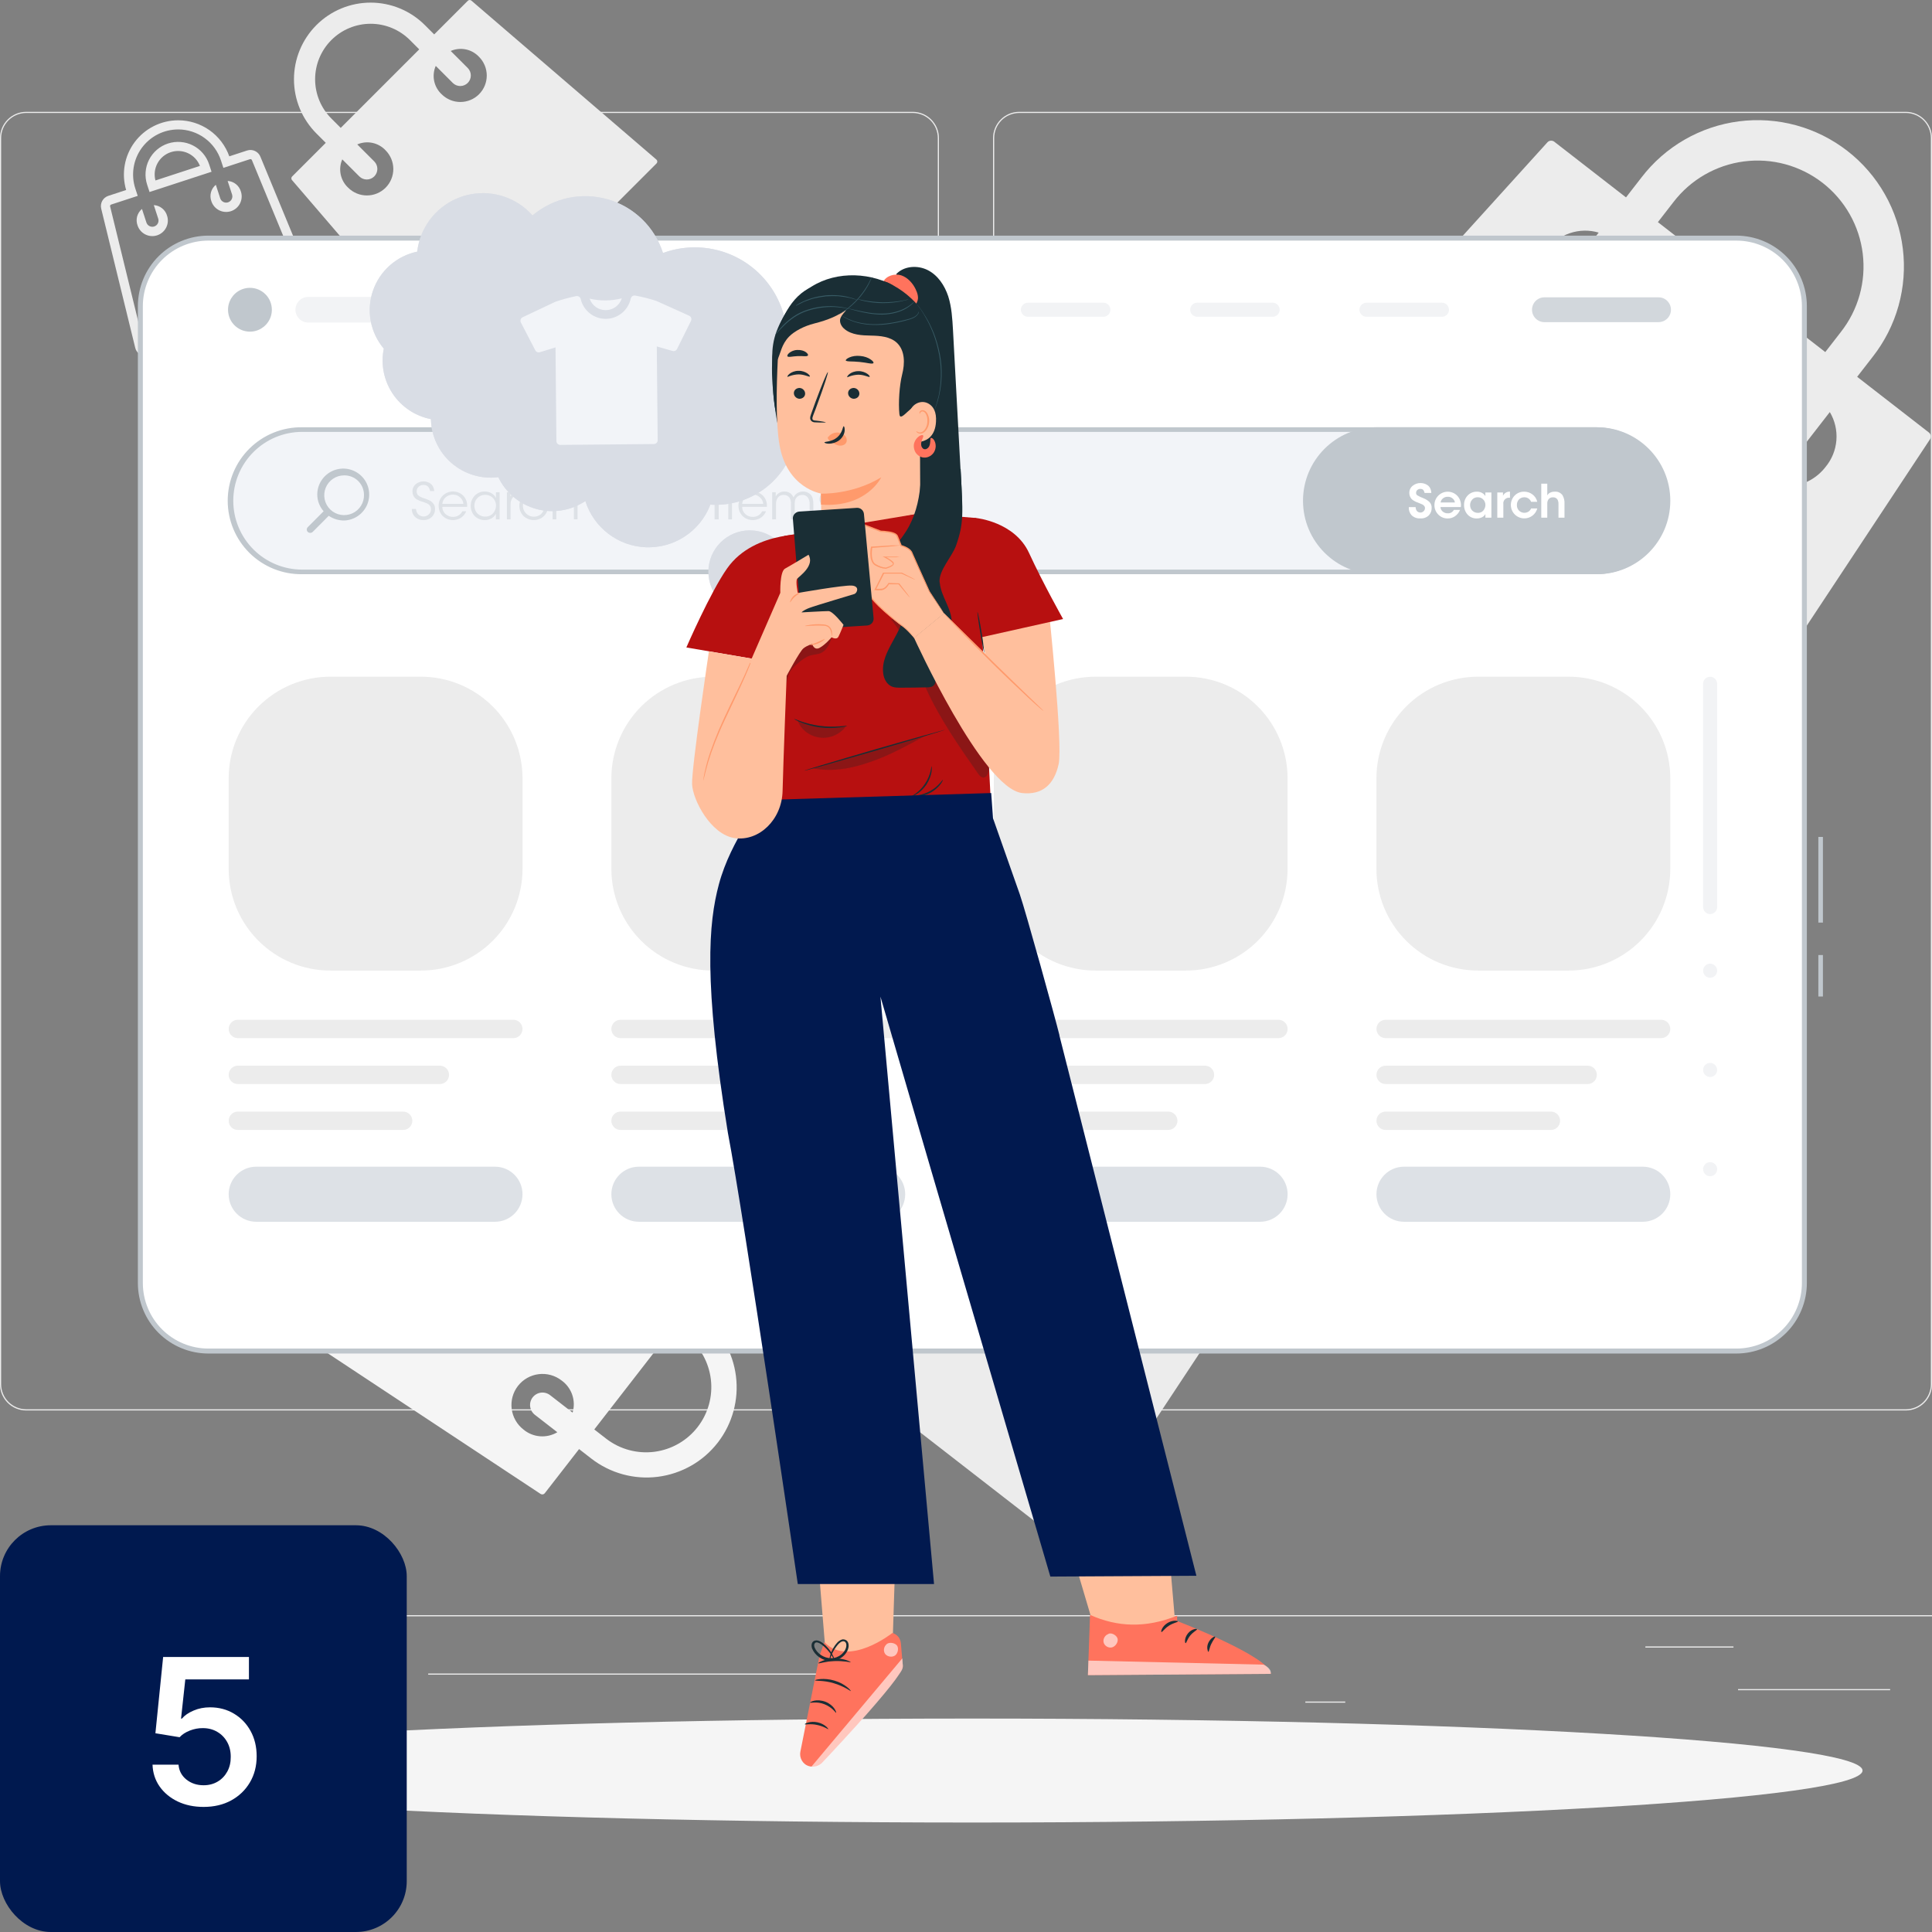 <svg width="152" height="152" viewBox="0 0 152 152" fill="none" xmlns="http://www.w3.org/2000/svg">
<rect x="0" y="0" width="152" height="152" fill="#808080" stroke="none"/>
<path d="M152 127.074H1.002V127.164H152V127.074Z" fill="#ECECEC"/>
<path d="M148.707 132.888H136.743V132.978H148.707V132.888Z" fill="#ECECEC"/>
<path d="M105.838 133.868H102.698V133.958H105.838V133.868Z" fill="#ECECEC"/>
<path d="M136.381 129.533H129.449V129.623H136.381V129.533Z" fill="#ECECEC"/>
<path d="M20.75 130.141H5.148V130.231H20.75V130.141Z" fill="#ECECEC"/>
<path d="M26.254 130.141H23.966V130.231H26.254V130.141Z" fill="#ECECEC"/>
<path d="M67.524 131.665H33.688V131.755H67.524V131.665Z" fill="#ECECEC"/>
<path d="M71.81 110.969H2.062C1.791 110.969 1.522 110.916 1.272 110.812C1.022 110.708 0.794 110.556 0.603 110.364C0.411 110.172 0.26 109.944 0.156 109.693C0.053 109.443 -0 109.174 2.18234e-06 108.903V10.86C0.001 10.314 0.218 9.789 0.605 9.403C0.991 9.016 1.515 8.799 2.062 8.798H71.81C72.357 8.799 72.881 9.016 73.267 9.403C73.654 9.789 73.871 10.314 73.872 10.86V108.903C73.872 109.174 73.819 109.443 73.716 109.693C73.612 109.944 73.461 110.172 73.269 110.364C73.078 110.556 72.85 110.708 72.6 110.812C72.35 110.916 72.081 110.969 71.81 110.969ZM2.062 8.888C1.539 8.889 1.038 9.097 0.668 9.467C0.299 9.836 0.091 10.338 0.09 10.86V108.903C0.091 109.426 0.299 109.927 0.669 110.297C1.038 110.666 1.539 110.874 2.062 110.874H71.81C72.333 110.874 72.834 110.666 73.203 110.296C73.573 109.927 73.781 109.426 73.781 108.903V10.86C73.781 10.338 73.573 9.837 73.203 9.467C72.834 9.097 72.333 8.889 71.81 8.888H2.062Z" fill="#ECECEC"/>
<path d="M149.938 110.969H80.19C79.643 110.969 79.119 110.752 78.733 110.365C78.346 109.979 78.129 109.455 78.128 108.908V10.86C78.129 10.314 78.346 9.789 78.733 9.403C79.119 9.016 79.643 8.799 80.19 8.798H149.938C150.485 8.799 151.009 9.016 151.395 9.403C151.782 9.789 151.999 10.314 152 10.86V108.903C152 109.174 151.947 109.443 151.844 109.693C151.74 109.944 151.589 110.172 151.397 110.364C151.206 110.556 150.978 110.708 150.728 110.812C150.477 110.916 150.209 110.969 149.938 110.969ZM80.19 8.888C79.667 8.889 79.166 9.097 78.797 9.467C78.427 9.837 78.219 10.338 78.219 10.86V108.903C78.219 109.426 78.427 109.927 78.797 110.296C79.166 110.666 79.667 110.874 80.19 110.874H149.938C150.461 110.874 150.962 110.666 151.331 110.297C151.701 109.927 151.909 109.426 151.91 108.903V10.86C151.909 10.338 151.701 9.836 151.332 9.467C150.962 9.097 150.461 8.889 149.938 8.888H80.19Z" fill="#ECECEC"/>
<path d="M37.089 0.05C37.049 0.016 36.998 -0.002 36.946 0C36.894 0.002 36.844 0.023 36.807 0.06L34.16 2.707L33.424 1.972C32.864 1.412 32.199 0.968 31.467 0.665C30.735 0.362 29.951 0.206 29.159 0.206C28.367 0.206 27.583 0.362 26.851 0.665C26.119 0.968 25.454 1.413 24.895 1.973C24.334 2.533 23.89 3.198 23.587 3.93C23.284 4.661 23.128 5.446 23.128 6.238C23.128 7.03 23.284 7.814 23.587 8.546C23.891 9.277 24.335 9.942 24.895 10.502L25.63 11.237L22.983 13.884C22.946 13.921 22.924 13.971 22.922 14.024C22.92 14.076 22.938 14.127 22.972 14.167L35.472 28.726C35.49 28.747 35.513 28.765 35.538 28.777C35.564 28.789 35.591 28.796 35.619 28.797C35.648 28.798 35.675 28.794 35.702 28.784C35.728 28.773 35.752 28.758 35.772 28.738L51.656 12.855C51.675 12.835 51.69 12.811 51.7 12.785C51.71 12.759 51.715 12.731 51.714 12.703C51.712 12.675 51.706 12.647 51.694 12.622C51.682 12.597 51.665 12.574 51.644 12.555L37.089 0.05ZM26.071 9.325C25.252 8.506 24.792 7.395 24.792 6.237C24.792 5.079 25.252 3.968 26.072 3.149C26.891 2.33 28.002 1.87 29.16 1.87C30.318 1.87 31.429 2.33 32.248 3.149L32.983 3.884L26.806 10.061L26.071 9.325ZM30.336 14.769C29.946 15.159 29.417 15.377 28.866 15.377C28.314 15.377 27.785 15.159 27.395 14.769C27.095 14.492 26.889 14.128 26.806 13.729C26.722 13.329 26.765 12.913 26.929 12.539L28.277 13.886C28.434 14.039 28.644 14.123 28.863 14.122C29.081 14.12 29.29 14.033 29.445 13.878C29.6 13.724 29.687 13.515 29.689 13.296C29.691 13.078 29.606 12.867 29.454 12.71L28.107 11.363C28.481 11.2 28.896 11.157 29.296 11.24C29.695 11.324 30.059 11.529 30.336 11.828C30.725 12.219 30.944 12.747 30.944 13.299C30.944 13.85 30.725 14.379 30.336 14.769ZM37.689 7.416C37.299 7.805 36.77 8.024 36.218 8.024C35.667 8.024 35.138 7.805 34.748 7.416C34.448 7.139 34.242 6.775 34.159 6.375C34.075 5.975 34.119 5.559 34.283 5.185L35.63 6.533C35.787 6.686 35.997 6.77 36.216 6.769C36.434 6.767 36.643 6.68 36.798 6.525C36.953 6.371 37.04 6.162 37.042 5.943C37.044 5.725 36.959 5.514 36.807 5.357L35.46 4.01C35.834 3.847 36.249 3.804 36.648 3.887C37.048 3.97 37.411 4.175 37.689 4.474C38.078 4.865 38.296 5.393 38.296 5.944C38.296 6.495 38.078 7.024 37.689 7.414V7.416Z" fill="#ECECEC"/>
<path d="M151.844 34.559C151.898 34.475 151.919 34.374 151.903 34.276C151.887 34.177 151.834 34.088 151.756 34.027L146.112 29.646L147.329 28.078C148.267 26.884 148.96 25.518 149.368 24.056C149.775 22.594 149.89 21.066 149.705 19.56C149.52 18.053 149.039 16.598 148.289 15.279C147.54 13.959 146.537 12.801 145.338 11.87C144.139 10.939 142.768 10.255 141.304 9.856C139.839 9.458 138.311 9.353 136.805 9.547C135.3 9.741 133.848 10.232 132.533 10.989C131.218 11.747 130.066 12.757 129.143 13.962L127.926 15.53L122.282 11.149C122.203 11.088 122.103 11.059 122.004 11.068C121.904 11.076 121.812 11.122 121.744 11.196L97.158 38.34C97.122 38.38 97.094 38.428 97.077 38.48C97.06 38.532 97.053 38.586 97.058 38.641C97.063 38.695 97.079 38.748 97.105 38.796C97.131 38.844 97.166 38.886 97.209 38.92L131.073 65.205C131.117 65.237 131.167 65.261 131.22 65.274C131.273 65.287 131.328 65.288 131.382 65.279C131.436 65.27 131.487 65.249 131.533 65.219C131.579 65.189 131.618 65.15 131.648 65.105L151.844 34.559ZM131.651 15.909C132.319 15.034 133.153 14.3 134.106 13.75C135.058 13.2 136.11 12.843 137.201 12.701C138.292 12.559 139.401 12.635 140.463 12.923C141.524 13.212 142.518 13.708 143.388 14.382C144.257 15.057 144.984 15.897 145.527 16.854C146.07 17.811 146.418 18.866 146.551 19.958C146.684 21.05 146.6 22.158 146.303 23.217C146.006 24.277 145.502 25.267 144.821 26.131L143.604 27.699L130.434 17.477L131.651 15.909ZM122.365 25.283C121.535 24.636 120.995 23.687 120.863 22.643C120.732 21.599 121.02 20.545 121.665 19.714C122.118 19.079 122.758 18.602 123.495 18.349C124.232 18.096 125.03 18.078 125.777 18.3L123.546 21.174C123.416 21.338 123.319 21.527 123.262 21.729C123.205 21.931 123.189 22.142 123.214 22.351C123.239 22.559 123.305 22.76 123.409 22.943C123.512 23.126 123.651 23.286 123.817 23.415C123.983 23.543 124.172 23.638 124.375 23.693C124.578 23.748 124.789 23.762 124.997 23.735C125.205 23.707 125.406 23.639 125.588 23.534C125.769 23.428 125.928 23.288 126.055 23.121L128.284 20.249C128.682 20.918 128.862 21.694 128.8 22.47C128.738 23.246 128.436 23.984 127.936 24.581C127.29 25.412 126.34 25.952 125.296 26.084C124.251 26.216 123.197 25.927 122.365 25.283ZM138.043 37.452C137.213 36.805 136.673 35.856 136.541 34.812C136.41 33.768 136.698 32.714 137.343 31.883C137.796 31.248 138.435 30.771 139.172 30.518C139.909 30.265 140.707 30.247 141.454 30.469L139.224 33.343C139.09 33.507 138.99 33.696 138.931 33.899C138.871 34.102 138.852 34.316 138.876 34.526C138.9 34.736 138.966 34.94 139.07 35.125C139.173 35.309 139.313 35.471 139.48 35.601C139.648 35.731 139.839 35.826 140.044 35.881C140.248 35.936 140.462 35.949 140.672 35.92C140.882 35.891 141.084 35.82 141.266 35.712C141.448 35.604 141.606 35.46 141.732 35.29L143.961 32.418C144.359 33.087 144.54 33.863 144.478 34.639C144.416 35.415 144.114 36.153 143.614 36.75C142.968 37.581 142.018 38.121 140.974 38.253C139.929 38.385 138.875 38.096 138.043 37.452Z" fill="#ECECEC"/>
<path d="M101.255 96.048C101.301 95.978 101.319 95.894 101.306 95.812C101.292 95.729 101.248 95.655 101.182 95.604L96.469 91.946L97.485 90.637C99.048 88.623 99.747 86.071 99.428 83.542C99.109 81.013 97.799 78.714 95.785 77.151C93.772 75.589 91.22 74.89 88.691 75.208C86.162 75.527 83.863 76.837 82.3 78.851L81.284 80.16L76.572 76.502C76.506 76.451 76.423 76.426 76.34 76.434C76.256 76.441 76.179 76.48 76.123 76.542L55.6 99.205C55.569 99.239 55.546 99.278 55.532 99.322C55.517 99.365 55.512 99.411 55.516 99.456C55.52 99.501 55.533 99.545 55.555 99.585C55.577 99.626 55.606 99.661 55.642 99.689L83.917 121.635C83.953 121.663 83.994 121.683 84.039 121.694C84.083 121.705 84.129 121.707 84.174 121.7C84.219 121.693 84.262 121.676 84.3 121.651C84.338 121.626 84.371 121.594 84.396 121.556L101.255 96.048ZM84.395 80.477C84.955 79.755 85.653 79.15 86.447 78.697C87.241 78.244 88.116 77.952 89.023 77.838C89.93 77.723 90.851 77.788 91.732 78.03C92.614 78.271 93.44 78.684 94.162 79.244C94.884 79.804 95.489 80.501 95.942 81.296C96.395 82.09 96.687 82.965 96.801 83.872C96.916 84.779 96.85 85.7 96.609 86.581C96.368 87.463 95.955 88.289 95.395 89.011L94.379 90.32L83.379 81.786L84.395 80.477ZM76.642 88.303C75.948 87.763 75.497 86.971 75.388 86.099C75.278 85.227 75.518 84.348 76.056 83.653C76.435 83.124 76.969 82.726 77.584 82.514C78.2 82.303 78.866 82.288 79.49 82.473L77.627 84.873C77.414 85.151 77.319 85.502 77.364 85.85C77.409 86.197 77.589 86.513 77.866 86.728C78.143 86.943 78.493 87.039 78.841 86.996C79.189 86.954 79.506 86.775 79.722 86.499L81.583 84.099C81.915 84.658 82.066 85.306 82.014 85.954C81.962 86.602 81.709 87.218 81.292 87.716C80.753 88.41 79.96 88.861 79.088 88.971C78.217 89.081 77.337 88.841 76.642 88.303ZM89.732 98.464C89.038 97.924 88.587 97.132 88.478 96.26C88.368 95.388 88.608 94.509 89.146 93.814C89.525 93.285 90.059 92.887 90.674 92.675C91.29 92.463 91.956 92.449 92.58 92.633L90.717 95.033C90.61 95.171 90.532 95.328 90.486 95.496C90.44 95.663 90.427 95.839 90.449 96.011C90.471 96.184 90.526 96.351 90.613 96.502C90.699 96.653 90.814 96.786 90.951 96.892C91.089 96.999 91.246 97.078 91.414 97.124C91.582 97.17 91.757 97.182 91.93 97.16C92.103 97.139 92.269 97.083 92.42 96.997C92.572 96.911 92.704 96.796 92.811 96.658L94.673 94.258C95.005 94.817 95.156 95.465 95.104 96.113C95.052 96.761 94.799 97.377 94.382 97.875C93.843 98.569 93.052 99.022 92.18 99.133C91.308 99.245 90.428 99.006 89.732 98.469V98.464Z" fill="#ECECEC"/>
<path d="M42.531 117.535C42.583 117.568 42.645 117.581 42.706 117.571C42.766 117.561 42.821 117.529 42.859 117.481L45.559 114.006L46.524 114.755C48.009 115.907 49.891 116.422 51.756 116.187C53.621 115.951 55.317 114.985 56.469 113.5C57.621 112.014 58.136 110.132 57.901 108.267C57.666 106.402 56.699 104.707 55.214 103.555L54.249 102.806L56.949 99.331C56.987 99.282 57.005 99.221 56.999 99.159C56.994 99.098 56.966 99.041 56.92 98.999L40.2 83.87C40.175 83.847 40.145 83.83 40.113 83.819C40.081 83.809 40.048 83.805 40.014 83.808C39.98 83.811 39.948 83.82 39.919 83.837C39.889 83.853 39.863 83.875 39.843 83.901L23.661 104.749C23.64 104.775 23.625 104.806 23.617 104.839C23.609 104.871 23.608 104.905 23.613 104.939C23.618 104.972 23.631 105.003 23.649 105.032C23.667 105.06 23.691 105.084 23.719 105.103L42.531 117.535ZM54.013 105.103C55.075 105.942 55.762 107.166 55.925 108.51C56.089 109.853 55.715 111.206 54.885 112.275C54.055 113.344 52.837 114.043 51.495 114.218C50.153 114.393 48.796 114.031 47.72 113.211L46.755 112.462L53.048 104.354L54.013 105.103ZM48.242 99.386C48.64 98.875 49.224 98.542 49.867 98.461C50.51 98.38 51.159 98.557 51.671 98.954C52.061 99.234 52.354 99.627 52.51 100.081C52.666 100.535 52.677 101.026 52.541 101.486L50.772 100.113C50.671 100.034 50.555 99.976 50.431 99.942C50.307 99.908 50.178 99.898 50.05 99.914C49.923 99.93 49.8 99.971 49.688 100.035C49.577 100.098 49.479 100.183 49.4 100.285C49.321 100.386 49.263 100.502 49.229 100.626C49.195 100.749 49.186 100.879 49.202 101.006C49.218 101.134 49.259 101.257 49.322 101.368C49.386 101.48 49.471 101.578 49.572 101.657L51.34 103.029C50.928 103.274 50.45 103.385 49.972 103.347C49.495 103.308 49.041 103.122 48.673 102.815C48.162 102.417 47.829 101.832 47.748 101.19C47.667 100.547 47.845 99.898 48.242 99.386ZM40.75 109.038C41.148 108.526 41.732 108.194 42.375 108.113C43.018 108.032 43.667 108.209 44.179 108.606C44.569 108.885 44.863 109.279 45.019 109.732C45.175 110.186 45.185 110.677 45.049 111.138L43.28 109.765C43.179 109.686 43.063 109.628 42.939 109.594C42.815 109.56 42.686 109.55 42.558 109.566C42.431 109.582 42.308 109.623 42.196 109.687C42.085 109.75 41.987 109.835 41.908 109.937C41.829 110.038 41.771 110.154 41.737 110.278C41.703 110.401 41.694 110.531 41.71 110.658C41.726 110.786 41.767 110.909 41.83 111.02C41.894 111.132 41.979 111.23 42.08 111.309L43.848 112.681C43.436 112.926 42.958 113.037 42.48 112.999C42.003 112.96 41.548 112.774 41.181 112.467C40.67 112.068 40.337 111.484 40.257 110.841C40.176 110.198 40.353 109.55 40.75 109.038Z" fill="#F5F5F5"/>
<path d="M14.013 10.182C14.761 10.183 15.489 10.419 16.095 10.858C16.7 11.297 17.152 11.916 17.385 12.626L17.575 13.207L19.666 12.524C19.678 12.52 19.691 12.518 19.704 12.518C19.728 12.518 19.752 12.525 19.772 12.539C19.792 12.552 19.808 12.571 19.817 12.593L24.123 23.016C24.13 23.032 24.134 23.049 24.134 23.066C24.134 23.084 24.13 23.101 24.123 23.116C24.116 23.132 24.106 23.145 24.093 23.157C24.081 23.168 24.066 23.176 24.05 23.181L11.502 27.281C11.486 27.287 11.468 27.289 11.451 27.288C11.434 27.286 11.417 27.281 11.402 27.272C11.387 27.264 11.374 27.253 11.364 27.24C11.354 27.226 11.346 27.211 11.342 27.194L8.663 16.239C8.656 16.209 8.66 16.178 8.675 16.151C8.69 16.124 8.715 16.104 8.744 16.094L10.835 15.411L10.645 14.83C10.472 14.298 10.427 13.733 10.514 13.18C10.601 12.627 10.817 12.103 11.145 11.65C11.474 11.197 11.905 10.828 12.403 10.573C12.901 10.318 13.453 10.185 14.012 10.184L14.013 10.182ZM11.765 15.107L16.644 13.513L16.454 12.932C16.349 12.612 16.183 12.315 15.963 12.059C15.744 11.804 15.476 11.593 15.176 11.441C14.875 11.288 14.548 11.197 14.212 11.171C13.876 11.145 13.538 11.185 13.217 11.29C12.897 11.395 12.601 11.561 12.345 11.781C12.089 12 11.879 12.267 11.726 12.568C11.573 12.868 11.482 13.196 11.456 13.532C11.43 13.868 11.47 14.206 11.575 14.526L11.765 15.107ZM17.793 15.941C17.69 15.941 17.589 15.909 17.506 15.848C17.422 15.788 17.359 15.702 17.327 15.604L16.98 14.539C16.794 14.692 16.661 14.898 16.598 15.13C16.536 15.362 16.547 15.607 16.63 15.832C16.731 16.14 16.95 16.396 17.239 16.543C17.528 16.69 17.863 16.715 18.172 16.615C18.48 16.514 18.735 16.295 18.882 16.006C19.029 15.717 19.055 15.382 18.954 15.073C18.888 14.843 18.752 14.638 18.565 14.488C18.378 14.338 18.148 14.25 17.909 14.236L18.257 15.3C18.297 15.424 18.287 15.558 18.228 15.674C18.169 15.789 18.067 15.877 17.944 15.917C17.895 15.933 17.844 15.941 17.793 15.941ZM11.983 17.841C11.88 17.841 11.78 17.808 11.696 17.748C11.613 17.687 11.55 17.602 11.518 17.504L11.17 16.439C10.985 16.592 10.852 16.799 10.789 17.03C10.727 17.262 10.738 17.507 10.821 17.732C10.922 18.041 11.141 18.296 11.43 18.443C11.719 18.59 12.054 18.616 12.363 18.515C12.671 18.414 12.926 18.195 13.073 17.906C13.22 17.617 13.246 17.282 13.145 16.973C13.079 16.743 12.943 16.538 12.756 16.388C12.569 16.238 12.339 16.15 12.1 16.136L12.448 17.2C12.488 17.324 12.478 17.458 12.419 17.573C12.36 17.689 12.258 17.777 12.135 17.817C12.086 17.833 12.035 17.841 11.983 17.841ZM14.012 9.464C13.348 9.465 12.693 9.621 12.1 9.92C11.506 10.218 10.991 10.651 10.594 11.183C10.197 11.716 9.93 12.334 9.814 12.988C9.698 13.642 9.736 14.314 9.925 14.95L8.519 15.409C8.317 15.477 8.147 15.617 8.044 15.804C7.941 15.99 7.912 16.208 7.962 16.415L10.64 27.368C10.685 27.552 10.791 27.715 10.94 27.832C11.088 27.948 11.272 28.012 11.461 28.012C11.55 28.012 11.639 27.998 11.723 27.97L24.271 23.87C24.381 23.834 24.483 23.776 24.57 23.699C24.657 23.622 24.727 23.527 24.776 23.422C24.825 23.316 24.851 23.202 24.854 23.085C24.856 22.969 24.834 22.854 24.79 22.746L20.484 12.321C20.403 12.124 20.25 11.966 20.056 11.877C19.863 11.788 19.642 11.775 19.44 11.841L18.04 12.3C17.745 11.47 17.2 10.751 16.48 10.242C15.759 9.735 14.899 9.463 14.017 9.464H14.012ZM12.23 14.197C12.109 13.742 12.167 13.258 12.392 12.844C12.617 12.429 12.991 12.117 13.439 11.971C13.887 11.824 14.374 11.855 14.8 12.056C15.226 12.258 15.559 12.614 15.73 13.053L12.23 14.197Z" fill="#ECECEC"/>
<path d="M76.501 143.387C115.18 143.387 146.535 141.556 146.535 139.297C146.535 137.038 115.18 135.207 76.501 135.207C37.822 135.207 6.467 137.038 6.467 139.297C6.467 141.556 37.822 143.387 76.501 143.387Z" fill="#F5F5F5"/>
<path d="M141.96 24.099V100.929C141.96 101.634 141.821 102.332 141.551 102.983C141.28 103.634 140.885 104.225 140.386 104.723C139.887 105.22 139.295 105.615 138.644 105.884C137.993 106.153 137.295 106.291 136.59 106.289H16.41C14.987 106.29 13.623 105.725 12.616 104.72C11.609 103.716 11.042 102.352 11.04 100.929V24.099C11.042 22.676 11.608 21.311 12.615 20.304C13.621 19.298 14.986 18.731 16.41 18.73H136.59C138.014 18.73 139.38 19.296 140.387 20.303C141.394 21.31 141.96 22.675 141.96 24.099Z" fill="white"/>
<path d="M143.419 78.401H143.058V75.137H143.419V78.401ZM143.419 72.586H143.058V65.846H143.419V72.586Z" fill="#C0C7CD"/>
<path d="M136.61 106.489H16.392C14.922 106.488 13.512 105.903 12.473 104.863C11.433 103.824 10.849 102.414 10.847 100.944V24.083C10.849 22.613 11.433 21.203 12.473 20.164C13.512 19.124 14.922 18.54 16.392 18.538H136.61C138.08 18.54 139.49 19.124 140.529 20.164C141.569 21.203 142.153 22.613 142.155 24.083V100.944C142.153 102.414 141.569 103.824 140.529 104.863C139.49 105.903 138.08 106.488 136.61 106.489ZM16.392 18.929C15.026 18.931 13.716 19.474 12.749 20.44C11.783 21.407 11.24 22.717 11.238 24.083V100.944C11.24 102.311 11.783 103.621 12.749 104.587C13.716 105.553 15.026 106.097 16.392 106.098H136.61C137.977 106.097 139.287 105.553 140.253 104.587C141.219 103.621 141.763 102.311 141.765 100.944V24.083C141.763 22.717 141.219 21.407 140.253 20.44C139.287 19.474 137.977 18.931 136.61 18.929H16.392Z" fill="#C0C7CD"/>
<path d="M21.388 24.369C21.388 24.71 21.287 25.044 21.097 25.327C20.907 25.61 20.638 25.831 20.323 25.962C20.008 26.092 19.661 26.126 19.327 26.059C18.993 25.993 18.686 25.828 18.445 25.587C18.204 25.346 18.04 25.039 17.973 24.704C17.907 24.37 17.941 24.023 18.071 23.709C18.202 23.394 18.423 23.124 18.706 22.935C18.99 22.746 19.323 22.645 19.664 22.645C19.89 22.645 20.115 22.689 20.324 22.776C20.533 22.863 20.723 22.99 20.883 23.15C21.044 23.31 21.171 23.5 21.257 23.709C21.344 23.919 21.388 24.143 21.388 24.369Z" fill="#C0C7CD"/>
<path opacity="0.2" d="M32.71 25.376H24.251C23.984 25.376 23.728 25.269 23.539 25.08C23.35 24.891 23.244 24.636 23.243 24.368C23.244 24.101 23.35 23.845 23.539 23.656C23.728 23.467 23.984 23.36 24.251 23.359H32.71C32.977 23.36 33.234 23.467 33.423 23.656C33.612 23.845 33.718 24.101 33.719 24.368C33.718 24.636 33.611 24.892 33.422 25.08C33.233 25.269 32.977 25.376 32.71 25.376Z" fill="#C0C7CD"/>
<path opacity="0.2" d="M73.489 24.921H67.554C67.407 24.921 67.267 24.863 67.163 24.76C67.059 24.656 67.001 24.516 67 24.369C67 24.223 67.058 24.082 67.162 23.978C67.266 23.875 67.406 23.816 67.553 23.816H73.488C73.561 23.816 73.633 23.831 73.7 23.858C73.767 23.886 73.828 23.927 73.879 23.978C73.931 24.029 73.971 24.09 73.999 24.158C74.027 24.225 74.041 24.297 74.041 24.369C74.041 24.516 73.983 24.656 73.879 24.759C73.776 24.863 73.635 24.921 73.489 24.921Z" fill="#C0C7CD"/>
<path opacity="0.2" d="M86.807 24.921H80.872C80.725 24.921 80.585 24.863 80.481 24.759C80.378 24.655 80.319 24.515 80.319 24.368C80.319 24.222 80.377 24.081 80.481 23.977C80.585 23.874 80.725 23.815 80.872 23.815H86.807C86.88 23.815 86.952 23.829 87.019 23.857C87.086 23.885 87.147 23.926 87.198 23.977C87.25 24.029 87.29 24.09 87.318 24.157C87.346 24.224 87.36 24.296 87.36 24.368C87.36 24.515 87.302 24.656 87.198 24.759C87.094 24.863 86.954 24.921 86.807 24.921Z" fill="#C0C7CD"/>
<path opacity="0.2" d="M100.126 24.921H94.19C94.043 24.921 93.903 24.863 93.799 24.759C93.696 24.655 93.637 24.515 93.637 24.368C93.637 24.222 93.695 24.081 93.799 23.977C93.903 23.874 94.043 23.815 94.19 23.815H100.126C100.273 23.815 100.413 23.874 100.517 23.977C100.621 24.081 100.679 24.222 100.679 24.368C100.679 24.515 100.62 24.655 100.517 24.759C100.413 24.863 100.273 24.921 100.126 24.921Z" fill="#C0C7CD"/>
<path opacity="0.2" d="M113.444 24.921H107.508C107.361 24.921 107.221 24.863 107.117 24.759C107.014 24.655 106.955 24.515 106.955 24.368C106.955 24.222 107.013 24.081 107.117 23.977C107.221 23.874 107.361 23.815 107.508 23.815H113.444C113.591 23.815 113.731 23.874 113.835 23.977C113.939 24.081 113.997 24.222 113.997 24.368C113.997 24.515 113.938 24.655 113.835 24.759C113.731 24.863 113.591 24.921 113.444 24.921Z" fill="#C0C7CD"/>
<path opacity="0.7" d="M130.486 25.345H121.507C121.248 25.345 121 25.242 120.817 25.059C120.634 24.876 120.531 24.628 120.531 24.369C120.531 24.24 120.556 24.113 120.605 23.995C120.654 23.876 120.726 23.769 120.816 23.678C120.907 23.587 121.015 23.515 121.133 23.466C121.252 23.417 121.379 23.392 121.507 23.392H130.486C130.614 23.392 130.741 23.417 130.86 23.466C130.978 23.515 131.086 23.587 131.176 23.678C131.267 23.769 131.339 23.876 131.388 23.995C131.437 24.113 131.462 24.24 131.462 24.369C131.462 24.628 131.359 24.876 131.176 25.059C130.993 25.242 130.745 25.345 130.486 25.345Z" fill="#C0C7CD"/>
<path opacity="0.2" d="M133.991 71.36V53.797C133.991 53.651 134.049 53.51 134.153 53.406C134.257 53.302 134.397 53.244 134.544 53.244C134.617 53.244 134.689 53.258 134.756 53.286C134.823 53.314 134.884 53.354 134.935 53.406C134.987 53.457 135.027 53.518 135.055 53.585C135.083 53.653 135.097 53.724 135.097 53.797V71.36C135.097 71.507 135.039 71.647 134.935 71.751C134.831 71.855 134.691 71.913 134.544 71.913C134.397 71.913 134.257 71.855 134.153 71.751C134.05 71.647 133.991 71.507 133.991 71.36Z" fill="#C0C7CD"/>
<path opacity="0.2" d="M134.544 76.923C134.849 76.923 135.097 76.676 135.097 76.37C135.097 76.065 134.849 75.817 134.544 75.817C134.239 75.817 133.991 76.065 133.991 76.37C133.991 76.676 134.239 76.923 134.544 76.923Z" fill="#C0C7CD"/>
<path opacity="0.2" d="M134.544 84.731C134.849 84.731 135.097 84.483 135.097 84.178C135.097 83.873 134.849 83.625 134.544 83.625C134.239 83.625 133.991 83.873 133.991 84.178C133.991 84.483 134.239 84.731 134.544 84.731Z" fill="#C0C7CD"/>
<path opacity="0.2" d="M134.544 92.54C134.849 92.54 135.097 92.292 135.097 91.987C135.097 91.681 134.849 91.434 134.544 91.434C134.239 91.434 133.991 91.681 133.991 91.987C133.991 92.292 134.239 92.54 134.544 92.54Z" fill="#C0C7CD"/>
<path d="M131.23 39.399C131.227 40.884 130.637 42.307 129.587 43.356C128.537 44.406 127.114 44.997 125.63 44.999H23.77C22.285 44.999 20.86 44.409 19.81 43.359C18.76 42.309 18.17 40.885 18.17 39.399C18.17 37.914 18.76 36.49 19.81 35.44C20.86 34.389 22.285 33.799 23.77 33.799H125.63C127.115 33.799 128.54 34.389 129.59 35.44C130.64 36.49 131.23 37.914 131.23 39.399Z" fill="#F2F4F8"/>
<path d="M125.631 33.978C127.068 33.978 128.446 34.549 129.462 35.565C130.478 36.581 131.049 37.959 131.049 39.396C131.049 40.833 130.478 42.211 129.462 43.227C128.446 44.243 127.068 44.814 125.631 44.814H23.771C22.334 44.814 20.956 44.243 19.94 43.227C18.924 42.211 18.353 40.833 18.353 39.396C18.353 37.959 18.924 36.581 19.94 35.565C20.956 34.549 22.334 33.978 23.771 33.978H125.631ZM125.631 33.616H23.771C23.006 33.606 22.246 33.748 21.536 34.034C20.826 34.32 20.18 34.744 19.635 35.282C19.09 35.819 18.657 36.46 18.362 37.166C18.067 37.873 17.915 38.63 17.915 39.396C17.915 40.161 18.067 40.919 18.362 41.625C18.657 42.331 19.09 42.972 19.635 43.51C20.18 44.047 20.826 44.471 21.536 44.757C22.246 45.043 23.006 45.185 23.771 45.175H125.631C127.151 45.155 128.601 44.538 129.669 43.456C130.736 42.374 131.335 40.916 131.335 39.396C131.335 37.876 130.736 36.417 129.669 35.336C128.601 34.254 127.151 33.636 125.631 33.616Z" fill="#C0C7CD"/>
<path d="M125.632 33.616H108.293C105.101 33.616 102.514 36.204 102.514 39.395V39.396C102.514 42.588 105.101 45.175 108.293 45.175H125.632C128.824 45.175 131.411 42.588 131.411 39.396V39.395C131.411 36.204 128.824 33.616 125.632 33.616Z" fill="#C0C7CD"/>
<path d="M40.386 80.231H18.713C18.314 80.231 17.991 80.554 17.991 80.953V80.954C17.991 81.352 18.314 81.675 18.713 81.675H40.386C40.785 81.675 41.108 81.352 41.108 80.954V80.953C41.108 80.554 40.785 80.231 40.386 80.231Z" fill="#ECECEC"/>
<path d="M34.607 83.842H18.713C18.314 83.842 17.991 84.165 17.991 84.564V84.565C17.991 84.964 18.314 85.287 18.713 85.287H34.607C35.006 85.287 35.329 84.964 35.329 84.565V84.564C35.329 84.165 35.006 83.842 34.607 83.842Z" fill="#ECECEC"/>
<path d="M31.717 87.454H18.713C18.314 87.454 17.991 87.777 17.991 88.176V88.177C17.991 88.576 18.314 88.899 18.713 88.899H31.717C32.116 88.899 32.439 88.576 32.439 88.177V88.176C32.439 87.777 32.116 87.454 31.717 87.454Z" fill="#ECECEC"/>
<path d="M38.941 91.789H20.158C18.961 91.789 17.991 92.759 17.991 93.956C17.991 95.153 18.961 96.123 20.158 96.123H38.941C40.138 96.123 41.108 95.153 41.108 93.956C41.108 92.759 40.138 91.789 38.941 91.789Z" fill="#DDE1E6"/>
<path d="M70.494 80.231H48.821C48.422 80.231 48.099 80.554 48.099 80.953V80.954C48.099 81.352 48.422 81.675 48.821 81.675H70.494C70.893 81.675 71.216 81.352 71.216 80.954V80.953C71.216 80.554 70.893 80.231 70.494 80.231Z" fill="#ECECEC"/>
<path d="M64.715 83.842H48.821C48.422 83.842 48.099 84.165 48.099 84.564V84.565C48.099 84.964 48.422 85.287 48.821 85.287H64.715C65.114 85.287 65.437 84.964 65.437 84.565V84.564C65.437 84.165 65.114 83.842 64.715 83.842Z" fill="#ECECEC"/>
<path d="M61.825 87.454H48.821C48.422 87.454 48.099 87.777 48.099 88.176V88.177C48.099 88.576 48.422 88.899 48.821 88.899H61.825C62.224 88.899 62.547 88.576 62.547 88.177V88.176C62.547 87.777 62.224 87.454 61.825 87.454Z" fill="#ECECEC"/>
<path d="M69.049 91.789H50.266C49.069 91.789 48.099 92.759 48.099 93.956C48.099 95.153 49.069 96.123 50.266 96.123H69.049C70.246 96.123 71.216 95.153 71.216 93.956C71.216 92.759 70.246 91.789 69.049 91.789Z" fill="#DDE1E6"/>
<path d="M100.581 80.231H78.908C78.509 80.231 78.186 80.554 78.186 80.953V80.954C78.186 81.352 78.509 81.675 78.908 81.675H100.581C100.98 81.675 101.303 81.352 101.303 80.954V80.953C101.303 80.554 100.98 80.231 100.581 80.231Z" fill="#ECECEC"/>
<path d="M94.802 83.842H78.908C78.509 83.842 78.186 84.165 78.186 84.564V84.565C78.186 84.964 78.509 85.287 78.908 85.287H94.802C95.201 85.287 95.524 84.964 95.524 84.565V84.564C95.524 84.165 95.201 83.842 94.802 83.842Z" fill="#ECECEC"/>
<path d="M91.912 87.454H78.908C78.509 87.454 78.186 87.777 78.186 88.176V88.177C78.186 88.576 78.509 88.899 78.908 88.899H91.912C92.311 88.899 92.634 88.576 92.634 88.177V88.176C92.634 87.777 92.311 87.454 91.912 87.454Z" fill="#ECECEC"/>
<path d="M99.136 91.789H80.353C79.156 91.789 78.186 92.759 78.186 93.956C78.186 95.153 79.156 96.123 80.353 96.123H99.136C100.333 96.123 101.303 95.153 101.303 93.956C101.303 92.759 100.333 91.789 99.136 91.789Z" fill="#DDE1E6"/>
<path d="M41.11 61.239V68.359C41.11 70.481 40.267 72.516 38.767 74.016C37.267 75.516 35.232 76.359 33.11 76.359H25.99C23.868 76.359 21.834 75.516 20.333 74.016C18.833 72.516 17.99 70.481 17.99 68.359V61.239C17.99 59.117 18.833 57.083 20.333 55.582C21.834 54.082 23.868 53.239 25.99 53.239H33.11C35.232 53.239 37.267 54.082 38.767 55.582C40.267 57.083 41.11 59.117 41.11 61.239Z" fill="#ECECEC"/>
<path d="M71.22 61.239V68.359C71.22 70.481 70.377 72.516 68.877 74.016C67.377 75.516 65.342 76.359 63.22 76.359H56.1C53.978 76.359 51.943 75.516 50.443 74.016C48.943 72.516 48.1 70.481 48.1 68.359V61.239C48.1 59.117 48.943 57.083 50.443 55.582C51.943 54.082 53.978 53.239 56.1 53.239H63.22C65.341 53.242 67.374 54.086 68.874 55.586C70.373 57.085 71.217 59.118 71.22 61.239Z" fill="#ECECEC"/>
<path d="M101.3 61.239V68.359C101.3 70.481 100.457 72.516 98.957 74.016C97.457 75.516 95.422 76.359 93.3 76.359H86.19C84.068 76.359 82.033 75.516 80.533 74.016C79.033 72.516 78.19 70.481 78.19 68.359V61.239C78.19 59.117 79.033 57.083 80.533 55.582C82.033 54.082 84.068 53.239 86.19 53.239H93.3C95.422 53.239 97.457 54.082 98.957 55.582C100.457 57.083 101.3 59.117 101.3 61.239Z" fill="#ECECEC"/>
<path d="M131.41 61.239V68.359C131.41 70.481 130.567 72.516 129.067 74.016C127.567 75.516 125.532 76.359 123.41 76.359H116.29C114.168 76.359 112.133 75.516 110.633 74.016C109.133 72.516 108.29 70.481 108.29 68.359V61.239C108.29 59.117 109.133 57.083 110.633 55.582C112.133 54.082 114.168 53.239 116.29 53.239H123.41C125.532 53.239 127.567 54.082 129.067 55.582C130.567 57.083 131.41 59.117 131.41 61.239Z" fill="#ECECEC"/>
<path d="M130.688 80.231H109.015C108.616 80.231 108.293 80.554 108.293 80.953V80.954C108.293 81.352 108.616 81.675 109.015 81.675H130.688C131.087 81.675 131.41 81.352 131.41 80.954V80.953C131.41 80.554 131.087 80.231 130.688 80.231Z" fill="#ECECEC"/>
<path d="M124.909 83.842H109.015C108.616 83.842 108.293 84.165 108.293 84.564V84.565C108.293 84.964 108.616 85.287 109.015 85.287H124.909C125.308 85.287 125.631 84.964 125.631 84.565V84.564C125.631 84.165 125.308 83.842 124.909 83.842Z" fill="#ECECEC"/>
<path d="M122.019 87.454H109.015C108.616 87.454 108.293 87.777 108.293 88.176V88.177C108.293 88.576 108.616 88.899 109.015 88.899H122.019C122.418 88.899 122.741 88.576 122.741 88.177V88.176C122.741 87.777 122.418 87.454 122.019 87.454Z" fill="#ECECEC"/>
<path d="M129.243 91.789H110.46C109.263 91.789 108.293 92.759 108.293 93.956C108.293 95.153 109.263 96.123 110.46 96.123H129.243C130.44 96.123 131.41 95.153 131.41 93.956C131.41 92.759 130.44 91.789 129.243 91.789Z" fill="#DDE1E6"/>
<path d="M24.216 41.85C24.268 41.898 24.337 41.924 24.408 41.924C24.445 41.924 24.482 41.917 24.516 41.903C24.551 41.889 24.582 41.868 24.608 41.842L25.864 40.581C26.222 40.824 26.644 40.952 27.076 40.951C27.477 40.937 27.864 40.805 28.191 40.572C28.517 40.339 28.768 40.015 28.912 39.641C29.055 39.267 29.085 38.858 28.998 38.467C28.912 38.075 28.712 37.718 28.423 37.439C28.135 37.161 27.77 36.974 27.376 36.9C26.982 36.827 26.575 36.872 26.206 37.029C25.837 37.185 25.522 37.447 25.3 37.782C25.079 38.116 24.961 38.508 24.961 38.909C24.963 39.393 25.141 39.859 25.461 40.222L24.215 41.473C24.19 41.497 24.169 41.527 24.156 41.559C24.142 41.592 24.135 41.626 24.135 41.662C24.135 41.697 24.142 41.732 24.156 41.764C24.17 41.796 24.191 41.826 24.216 41.85ZM28.637 38.909C28.648 39.22 28.566 39.528 28.401 39.792C28.235 40.057 27.995 40.266 27.71 40.393C27.426 40.519 27.11 40.558 26.803 40.504C26.496 40.45 26.212 40.306 25.988 40.089C25.763 39.873 25.609 39.594 25.544 39.289C25.479 38.984 25.507 38.667 25.624 38.378C25.741 38.089 25.941 37.842 26.199 37.667C26.458 37.493 26.762 37.4 27.074 37.4C27.481 37.393 27.875 37.548 28.168 37.831C28.46 38.114 28.629 38.502 28.637 38.909Z" fill="#C0C7CD"/>
<path d="M32.4 40.043H32.73C32.731 40.13 32.751 40.216 32.787 40.295C32.824 40.373 32.878 40.444 32.944 40.5C33.051 40.585 33.182 40.632 33.318 40.635C33.471 40.637 33.618 40.579 33.729 40.474C33.786 40.424 33.831 40.363 33.862 40.294C33.892 40.224 33.907 40.15 33.906 40.074C33.908 39.991 33.891 39.909 33.856 39.834C33.821 39.764 33.767 39.706 33.701 39.665C33.637 39.626 33.571 39.592 33.501 39.565C33.421 39.532 33.34 39.503 33.257 39.479L33.205 39.463C33.134 39.442 33.076 39.423 33.033 39.408C32.968 39.382 32.905 39.352 32.844 39.318C32.77 39.282 32.703 39.234 32.644 39.177C32.588 39.117 32.543 39.047 32.511 38.972C32.47 38.882 32.449 38.783 32.451 38.684C32.445 38.572 32.465 38.461 32.51 38.358C32.555 38.255 32.622 38.164 32.708 38.092C32.832 37.991 32.979 37.922 33.136 37.891C33.293 37.86 33.455 37.869 33.608 37.916C33.7 37.945 33.786 37.987 33.864 38.043C33.948 38.106 34.017 38.187 34.064 38.281C34.121 38.39 34.155 38.51 34.164 38.633H33.838C33.777 38.312 33.603 38.152 33.318 38.152C33.177 38.148 33.04 38.199 32.936 38.293C32.885 38.339 32.845 38.395 32.818 38.458C32.792 38.521 32.779 38.589 32.781 38.657C32.781 38.704 32.788 38.751 32.801 38.796C32.812 38.833 32.826 38.868 32.843 38.903C32.865 38.94 32.895 38.971 32.932 38.994L33.032 39.066C33.077 39.093 33.125 39.115 33.175 39.132L33.326 39.189C33.353 39.2 33.415 39.221 33.51 39.253C33.582 39.279 33.633 39.299 33.663 39.312C33.693 39.325 33.745 39.35 33.816 39.386C33.875 39.413 33.929 39.449 33.977 39.493C34.013 39.529 34.053 39.574 34.098 39.628C34.144 39.683 34.178 39.748 34.198 39.817C34.218 39.895 34.228 39.975 34.227 40.055C34.23 40.169 34.209 40.283 34.165 40.388C34.122 40.494 34.057 40.59 33.975 40.669C33.888 40.752 33.785 40.818 33.672 40.86C33.559 40.903 33.439 40.922 33.318 40.917C33.081 40.925 32.85 40.842 32.672 40.685C32.584 40.603 32.514 40.504 32.468 40.393C32.421 40.282 32.398 40.163 32.4 40.043Z" fill="#DDE1E6"/>
<path d="M36.746 39.876H34.8C34.799 39.988 34.822 40.098 34.869 40.199C34.916 40.3 34.984 40.39 35.07 40.461C35.227 40.596 35.427 40.669 35.634 40.667C35.788 40.67 35.94 40.63 36.073 40.552C36.203 40.476 36.308 40.362 36.373 40.226H36.679C36.592 40.441 36.441 40.623 36.246 40.747C36.062 40.86 35.849 40.92 35.633 40.92C35.417 40.92 35.204 40.86 35.02 40.747C34.855 40.643 34.721 40.497 34.633 40.323C34.552 40.159 34.51 39.978 34.51 39.795C34.507 39.647 34.535 39.499 34.59 39.362C34.646 39.224 34.729 39.1 34.834 38.995C35.044 38.789 35.326 38.671 35.62 38.666C35.915 38.661 36.2 38.769 36.417 38.968C36.537 39.085 36.63 39.227 36.688 39.385C36.745 39.542 36.767 39.71 36.751 39.877L36.746 39.876ZM34.803 39.642H36.456C36.449 39.544 36.423 39.447 36.378 39.359C36.334 39.271 36.272 39.193 36.197 39.129C36.122 39.058 36.033 39.002 35.937 38.965C35.84 38.928 35.736 38.911 35.633 38.915C35.421 38.91 35.216 38.987 35.059 39.129C34.984 39.193 34.922 39.271 34.878 39.359C34.833 39.447 34.807 39.544 34.8 39.642H34.803Z" fill="#DDE1E6"/>
<path d="M39.308 38.724V40.862H39.014V40.421C38.935 40.577 38.813 40.705 38.661 40.79C38.448 40.904 38.204 40.946 37.965 40.909C37.727 40.873 37.506 40.762 37.336 40.59C37.137 40.374 37.03 40.089 37.036 39.795C37.033 39.648 37.059 39.501 37.112 39.364C37.166 39.227 37.247 39.101 37.35 38.995C37.452 38.889 37.576 38.804 37.712 38.748C37.849 38.693 37.996 38.666 38.144 38.67C38.339 38.666 38.531 38.719 38.697 38.822C38.837 38.907 38.949 39.031 39.018 39.178V38.729L39.308 38.724ZM37.322 39.793C37.324 39.929 37.355 40.063 37.413 40.186C37.477 40.318 37.577 40.43 37.701 40.508C37.843 40.601 38.01 40.648 38.18 40.643C38.351 40.647 38.518 40.597 38.659 40.5C38.793 40.408 38.895 40.276 38.951 40.123C38.999 40.017 39.023 39.902 39.022 39.785C39.029 39.668 39.005 39.55 38.955 39.443C38.895 39.293 38.79 39.164 38.655 39.074C38.513 38.978 38.344 38.928 38.172 38.931C38.059 38.928 37.947 38.949 37.842 38.991C37.737 39.034 37.642 39.098 37.564 39.179C37.484 39.26 37.422 39.356 37.38 39.462C37.339 39.567 37.319 39.68 37.322 39.793Z" fill="#DDE1E6"/>
<path d="M39.88 40.862V38.724H40.159V39.074C40.22 38.947 40.317 38.84 40.439 38.767C40.56 38.694 40.7 38.659 40.842 38.665V38.955H40.814C40.725 38.95 40.637 38.964 40.554 38.997C40.472 39.03 40.398 39.08 40.337 39.145C40.216 39.303 40.157 39.5 40.17 39.698V40.862H39.88Z" fill="#DDE1E6"/>
<path d="M42.769 40.139H43.075C43.006 40.365 42.865 40.563 42.675 40.703C42.451 40.863 42.178 40.938 41.903 40.916C41.629 40.894 41.371 40.777 41.175 40.584C40.971 40.372 40.858 40.088 40.861 39.793C40.858 39.645 40.885 39.498 40.94 39.361C40.996 39.223 41.078 39.098 41.183 38.993C41.288 38.887 41.413 38.803 41.552 38.747C41.691 38.691 41.84 38.664 41.989 38.668C42.232 38.666 42.469 38.74 42.667 38.88C42.868 39.022 43.014 39.229 43.078 39.466H42.778C42.721 39.303 42.611 39.164 42.464 39.073C42.3 38.969 42.106 38.923 41.913 38.943C41.72 38.962 41.539 39.046 41.399 39.18C41.277 39.299 41.193 39.452 41.158 39.619C41.123 39.786 41.138 39.96 41.203 40.118C41.267 40.276 41.378 40.411 41.52 40.506C41.661 40.601 41.828 40.651 41.999 40.65C42.177 40.654 42.352 40.601 42.499 40.499C42.624 40.41 42.718 40.284 42.769 40.139Z" fill="#DDE1E6"/>
<path d="M43.476 40.862V37.922H43.77V39.069C43.834 38.934 43.943 38.824 44.078 38.759C44.218 38.687 44.375 38.653 44.533 38.659C44.666 38.649 44.799 38.67 44.922 38.721C45.045 38.772 45.154 38.852 45.24 38.953C45.388 39.175 45.459 39.439 45.44 39.704V40.856H45.15V39.715C45.162 39.515 45.107 39.317 44.995 39.151C44.928 39.077 44.845 39.019 44.752 38.981C44.659 38.943 44.559 38.927 44.459 38.933C44.362 38.927 44.265 38.943 44.175 38.98C44.085 39.016 44.004 39.072 43.938 39.143C43.819 39.282 43.757 39.461 43.767 39.643V40.859L43.476 40.862Z" fill="#DDE1E6"/>
<path d="M47.465 40.862V39.829L46.52 37.922H46.877L47.632 39.511L48.383 37.922H48.741L47.795 39.829V40.862H47.465Z" fill="#DDE1E6"/>
<path d="M48.538 39.793C48.536 39.647 48.562 39.501 48.617 39.365C48.671 39.229 48.752 39.105 48.854 39C49.074 38.788 49.367 38.669 49.672 38.669C49.978 38.669 50.272 38.788 50.491 39C50.694 39.215 50.807 39.5 50.807 39.796C50.807 40.092 50.694 40.377 50.491 40.592C50.271 40.803 49.977 40.921 49.672 40.921C49.367 40.921 49.074 40.803 48.854 40.592C48.751 40.487 48.67 40.362 48.615 40.224C48.561 40.087 48.535 39.941 48.538 39.793ZM48.828 39.793C48.825 39.905 48.845 40.017 48.887 40.121C48.929 40.225 48.991 40.32 49.071 40.399C49.232 40.556 49.447 40.643 49.671 40.643C49.895 40.643 50.11 40.556 50.271 40.399C50.426 40.234 50.513 40.016 50.513 39.789C50.513 39.562 50.426 39.344 50.271 39.179C50.11 39.023 49.895 38.935 49.671 38.935C49.447 38.935 49.232 39.023 49.071 39.179C48.991 39.259 48.928 39.355 48.886 39.461C48.844 39.566 48.824 39.68 48.828 39.793Z" fill="#DDE1E6"/>
<path d="M53.215 38.725V40.863H52.937V40.481C52.877 40.62 52.771 40.736 52.637 40.809C52.486 40.89 52.316 40.929 52.144 40.922C52.016 40.93 51.887 40.91 51.769 40.861C51.65 40.812 51.544 40.736 51.459 40.64C51.309 40.438 51.232 40.191 51.242 39.94V38.728H51.532V39.884C51.52 40.087 51.58 40.287 51.701 40.451C51.766 40.522 51.847 40.577 51.936 40.612C52.026 40.646 52.123 40.66 52.219 40.651C52.314 40.655 52.408 40.641 52.497 40.608C52.586 40.575 52.667 40.524 52.736 40.459C52.8 40.388 52.848 40.305 52.88 40.215C52.911 40.126 52.925 40.031 52.919 39.936V38.728L53.215 38.725Z" fill="#DDE1E6"/>
<path d="M53.787 40.862V38.724H54.065V39.074C54.126 38.947 54.223 38.84 54.345 38.767C54.466 38.694 54.606 38.659 54.748 38.665V38.955H54.72C54.632 38.95 54.543 38.964 54.461 38.997C54.378 39.03 54.304 39.081 54.244 39.145C54.123 39.303 54.063 39.5 54.077 39.698V40.862H53.787Z" fill="#DDE1E6"/>
<path d="M56.218 40.862V37.922H56.544V40.862H56.218Z" fill="#DDE1E6"/>
<path d="M57.3 40.862V38.962H56.879V38.727H57.3V37.927H57.59V38.727H58.059V38.962H57.59V40.862H57.3Z" fill="#DDE1E6"/>
<path d="M60.335 39.876H58.388C58.387 39.988 58.41 40.098 58.457 40.199C58.504 40.3 58.572 40.39 58.658 40.461C58.815 40.596 59.015 40.669 59.222 40.667C59.376 40.67 59.528 40.63 59.661 40.552C59.791 40.476 59.896 40.362 59.961 40.226H60.267C60.18 40.441 60.029 40.623 59.834 40.747C59.65 40.86 59.437 40.92 59.221 40.92C59.005 40.92 58.792 40.86 58.608 40.747C58.443 40.644 58.309 40.497 58.221 40.323C58.14 40.159 58.097 39.978 58.098 39.795C58.095 39.647 58.123 39.499 58.178 39.362C58.234 39.225 58.317 39.1 58.422 38.995C58.632 38.791 58.913 38.674 59.206 38.669C59.499 38.664 59.783 38.772 60 38.969C60.12 39.086 60.213 39.228 60.27 39.386C60.328 39.543 60.35 39.711 60.334 39.878L60.335 39.876ZM58.392 39.642H60.045C60.038 39.544 60.012 39.448 59.967 39.359C59.923 39.271 59.861 39.193 59.786 39.129C59.711 39.058 59.622 39.002 59.526 38.965C59.429 38.928 59.325 38.911 59.222 38.915C59.01 38.91 58.805 38.987 58.648 39.129C58.573 39.193 58.512 39.272 58.468 39.36C58.424 39.448 58.398 39.544 58.392 39.642Z" fill="#DDE1E6"/>
<path d="M60.752 40.862V38.724H61.03V39.062C61.092 38.937 61.192 38.834 61.316 38.768C61.435 38.703 61.569 38.668 61.705 38.668C61.814 38.663 61.923 38.682 62.024 38.724C62.125 38.766 62.216 38.829 62.289 38.91C62.346 38.977 62.392 39.052 62.428 39.132C62.47 39.051 62.522 38.975 62.583 38.906C62.739 38.758 62.945 38.673 63.161 38.668C63.376 38.664 63.586 38.74 63.748 38.882C63.837 38.97 63.902 39.08 63.936 39.2C63.976 39.356 63.994 39.517 63.99 39.677V40.865H63.7V39.689C63.717 39.487 63.661 39.285 63.541 39.121C63.49 39.06 63.424 39.011 63.35 38.98C63.276 38.949 63.196 38.936 63.116 38.942C63.025 38.936 62.934 38.953 62.852 38.992C62.77 39.031 62.7 39.09 62.647 39.164C62.599 39.228 62.565 39.301 62.547 39.379C62.529 39.478 62.52 39.579 62.523 39.679V40.867H62.229V39.669C62.245 39.492 62.206 39.315 62.118 39.16C62.065 39.087 61.994 39.028 61.912 38.988C61.83 38.949 61.74 38.93 61.649 38.934C61.557 38.931 61.466 38.95 61.384 38.991C61.309 39.029 61.244 39.084 61.196 39.152C61.094 39.303 61.044 39.483 61.053 39.665V40.857L60.752 40.862Z" fill="#DDE1E6"/>
<path d="M65.8 39.261H65.51C65.513 39.213 65.506 39.165 65.488 39.12C65.471 39.075 65.444 39.034 65.41 39C65.333 38.939 65.238 38.906 65.14 38.907C65.041 38.909 64.947 38.945 64.872 39.008C64.838 39.039 64.811 39.077 64.793 39.119C64.776 39.162 64.769 39.208 64.772 39.253C64.77 39.295 64.778 39.337 64.796 39.375C64.813 39.414 64.839 39.447 64.872 39.473C64.968 39.538 65.075 39.586 65.188 39.614L65.377 39.668C65.435 39.687 65.491 39.71 65.545 39.737C65.605 39.764 65.659 39.802 65.704 39.849C65.745 39.898 65.779 39.952 65.804 40.01C65.836 40.084 65.852 40.163 65.853 40.242C65.859 40.333 65.845 40.423 65.811 40.507C65.778 40.591 65.725 40.666 65.659 40.727C65.52 40.857 65.336 40.927 65.146 40.921C64.962 40.924 64.783 40.862 64.64 40.745C64.567 40.687 64.509 40.611 64.47 40.526C64.431 40.441 64.412 40.348 64.415 40.254H64.705C64.704 40.314 64.716 40.373 64.74 40.428C64.764 40.482 64.799 40.531 64.844 40.57C64.93 40.642 65.038 40.681 65.15 40.679C65.205 40.681 65.26 40.672 65.312 40.652C65.364 40.632 65.411 40.601 65.45 40.562C65.488 40.526 65.517 40.481 65.537 40.433C65.556 40.384 65.565 40.331 65.563 40.278C65.565 40.227 65.554 40.175 65.533 40.128C65.511 40.081 65.478 40.04 65.438 40.007C65.313 39.924 65.174 39.864 65.027 39.829C64.879 39.791 64.741 39.723 64.62 39.629C64.571 39.585 64.533 39.53 64.507 39.469C64.482 39.407 64.471 39.342 64.475 39.275C64.472 39.192 64.487 39.108 64.521 39.031C64.554 38.954 64.604 38.886 64.667 38.83C64.799 38.718 64.969 38.659 65.142 38.664C65.245 38.663 65.346 38.682 65.442 38.719C65.54 38.76 65.624 38.828 65.685 38.914C65.757 39.016 65.798 39.137 65.8 39.261Z" fill="#DDE1E6"/>
<path d="M66.732 40.425V40.862H66.422V40.425H66.732Z" fill="#DDE1E6"/>
<path d="M67.88 40.425V40.862H67.57V40.425H67.88Z" fill="#DDE1E6"/>
<path d="M69.028 40.425V40.862H68.718V40.425H69.028Z" fill="#DDE1E6"/>
<path d="M110.838 39.896H111.372C111.375 39.971 111.391 40.046 111.421 40.115C111.441 40.168 111.476 40.214 111.521 40.248C111.557 40.273 111.596 40.294 111.638 40.308C111.701 40.329 111.768 40.332 111.833 40.316C111.897 40.301 111.956 40.268 112.003 40.221C112.037 40.189 112.064 40.151 112.083 40.108C112.101 40.065 112.11 40.019 112.11 39.972C112.111 39.907 112.087 39.844 112.043 39.797C112.004 39.752 111.957 39.715 111.904 39.687C111.856 39.662 111.763 39.624 111.626 39.571L111.546 39.538C111.486 39.517 111.436 39.497 111.396 39.481C111.338 39.454 111.281 39.424 111.227 39.39C111.162 39.353 111.102 39.307 111.051 39.253C111.002 39.195 110.962 39.13 110.932 39.06C110.895 38.976 110.877 38.886 110.878 38.794C110.874 38.683 110.896 38.573 110.942 38.473C110.988 38.372 111.058 38.284 111.145 38.216C111.32 38.075 111.538 38 111.763 38.003C111.858 38.003 111.953 38.016 112.045 38.043C112.139 38.071 112.229 38.114 112.31 38.169C112.4 38.232 112.472 38.316 112.52 38.415C112.576 38.53 112.606 38.656 112.608 38.784H112.077C112.071 38.75 112.063 38.717 112.052 38.684C112.039 38.649 112.022 38.616 112.003 38.584C111.98 38.544 111.945 38.512 111.903 38.493C111.853 38.472 111.799 38.461 111.744 38.463C111.658 38.461 111.575 38.491 111.511 38.548C111.479 38.575 111.453 38.608 111.436 38.646C111.419 38.683 111.41 38.724 111.411 38.766C111.407 38.806 111.415 38.847 111.432 38.884C111.45 38.92 111.477 38.952 111.511 38.974C111.668 39.062 111.832 39.139 112.001 39.203C112.181 39.273 112.344 39.379 112.481 39.514C112.588 39.635 112.643 39.794 112.636 39.955C112.643 40.174 112.562 40.387 112.412 40.547C112.323 40.631 112.218 40.696 112.103 40.737C111.988 40.778 111.866 40.794 111.744 40.785C111.62 40.794 111.495 40.776 111.378 40.735C111.261 40.693 111.153 40.628 111.062 40.543C110.982 40.456 110.921 40.354 110.882 40.243C110.844 40.132 110.829 40.014 110.838 39.896Z" fill="white"/>
<path d="M114.93 39.892H113.33C113.332 39.963 113.35 40.032 113.382 40.094C113.414 40.157 113.46 40.212 113.516 40.255C113.626 40.342 113.763 40.388 113.904 40.385C114.001 40.39 114.097 40.368 114.182 40.321C114.266 40.273 114.336 40.202 114.381 40.117H114.868C114.787 40.319 114.648 40.493 114.468 40.617C114.302 40.732 114.103 40.792 113.901 40.789C113.762 40.793 113.623 40.767 113.495 40.713C113.366 40.66 113.25 40.58 113.154 40.48C113.057 40.383 112.981 40.268 112.93 40.141C112.878 40.015 112.852 39.879 112.854 39.742C112.852 39.605 112.878 39.468 112.929 39.34C112.981 39.213 113.057 39.096 113.154 38.998C113.25 38.9 113.365 38.821 113.492 38.767C113.618 38.713 113.754 38.685 113.892 38.684C114.03 38.683 114.167 38.709 114.294 38.761C114.422 38.813 114.537 38.89 114.635 38.987C114.751 39.105 114.838 39.248 114.889 39.405C114.941 39.562 114.955 39.729 114.93 39.892ZM113.341 39.532H114.464C114.448 39.411 114.388 39.302 114.295 39.224C114.188 39.127 114.046 39.076 113.901 39.084C113.756 39.077 113.615 39.128 113.507 39.224C113.414 39.302 113.355 39.412 113.341 39.532Z" fill="white"/>
<path d="M117.336 38.744V40.727H116.863V40.441C116.803 40.554 116.708 40.645 116.592 40.7C116.467 40.76 116.33 40.79 116.192 40.788C116.055 40.794 115.918 40.769 115.791 40.716C115.665 40.663 115.551 40.583 115.459 40.481C115.276 40.276 115.178 40.008 115.185 39.733C115.18 39.594 115.203 39.455 115.253 39.325C115.303 39.196 115.378 39.077 115.475 38.977C115.568 38.881 115.679 38.806 115.803 38.755C115.926 38.704 116.059 38.679 116.192 38.682C116.339 38.677 116.485 38.714 116.613 38.787C116.716 38.846 116.802 38.93 116.861 39.033V38.744H117.336ZM115.66 39.744C115.66 39.836 115.68 39.926 115.718 40.01C115.768 40.112 115.845 40.198 115.942 40.258C116.038 40.318 116.149 40.349 116.263 40.348C116.373 40.354 116.482 40.327 116.576 40.271C116.67 40.214 116.744 40.13 116.79 40.03C116.836 39.944 116.862 39.849 116.866 39.751C116.871 39.655 116.853 39.56 116.812 39.473C116.766 39.372 116.694 39.286 116.603 39.222C116.502 39.154 116.381 39.119 116.259 39.122C116.177 39.119 116.095 39.133 116.019 39.166C115.944 39.198 115.876 39.246 115.822 39.308C115.716 39.427 115.658 39.582 115.66 39.741V39.744Z" fill="white"/>
<path d="M117.8 40.727V38.744H118.248V39.004C118.297 38.901 118.375 38.816 118.473 38.758C118.571 38.701 118.684 38.674 118.797 38.682V39.159H118.775C118.707 39.149 118.638 39.156 118.573 39.177C118.508 39.199 118.449 39.236 118.4 39.284C118.352 39.333 118.315 39.392 118.293 39.457C118.272 39.522 118.265 39.591 118.275 39.659V40.728L117.8 40.727Z" fill="white"/>
<path d="M120.46 40.004H120.944C120.902 40.16 120.824 40.304 120.717 40.425C120.611 40.547 120.478 40.642 120.328 40.704C120.179 40.766 120.018 40.792 119.857 40.782C119.695 40.772 119.539 40.725 119.399 40.645C119.258 40.565 119.138 40.454 119.048 40.32C118.957 40.187 118.898 40.034 118.876 39.874C118.853 39.714 118.867 39.551 118.918 39.398C118.968 39.244 119.052 39.104 119.165 38.988C119.261 38.889 119.377 38.81 119.504 38.758C119.632 38.705 119.77 38.679 119.908 38.682C120.147 38.679 120.38 38.756 120.57 38.901C120.76 39.044 120.893 39.25 120.944 39.481H120.46C120.419 39.374 120.346 39.282 120.25 39.217C120.154 39.153 120.041 39.12 119.926 39.123C119.848 39.122 119.77 39.136 119.697 39.165C119.624 39.194 119.558 39.238 119.503 39.293C119.393 39.413 119.335 39.571 119.341 39.733C119.338 39.814 119.351 39.894 119.379 39.97C119.408 40.045 119.451 40.114 119.507 40.172C119.606 40.269 119.735 40.328 119.873 40.342C120.01 40.355 120.148 40.321 120.264 40.245C120.35 40.184 120.417 40.101 120.46 40.004Z" fill="white"/>
<path d="M121.259 40.727V38.054H121.732V38.979C121.783 38.879 121.867 38.799 121.97 38.753C122.079 38.703 122.197 38.679 122.317 38.682C122.435 38.672 122.553 38.691 122.661 38.74C122.768 38.789 122.861 38.865 122.931 38.96C123.048 39.165 123.102 39.401 123.086 39.636V40.727H122.613V39.658C122.621 39.527 122.59 39.396 122.523 39.282C122.483 39.23 122.431 39.188 122.371 39.161C122.311 39.134 122.246 39.122 122.18 39.127C122.109 39.122 122.038 39.135 121.974 39.165C121.91 39.195 121.855 39.242 121.815 39.3C121.756 39.395 121.727 39.506 121.732 39.618V40.727H121.259Z" fill="white"/>
<path d="M58.99 48.238C60.788 48.238 62.246 46.78 62.246 44.982C62.246 43.183 60.788 41.726 58.99 41.726C57.192 41.726 55.734 43.183 55.734 44.982C55.734 46.78 57.192 48.238 58.99 48.238Z" fill="#D9DDE5"/>
<path opacity="0.7" d="M58.99 48.238C60.788 48.238 62.246 46.78 62.246 44.982C62.246 43.183 60.788 41.726 58.99 41.726C57.192 41.726 55.734 43.183 55.734 44.982C55.734 46.78 57.192 48.238 58.99 48.238Z" fill="#D9DDE5"/>
<path d="M66.261 46.504C67.089 46.504 67.76 45.833 67.76 45.005C67.76 44.178 67.089 43.506 66.261 43.506C65.433 43.506 64.762 44.178 64.762 45.005C64.762 45.833 65.433 46.504 66.261 46.504Z" fill="#D9DDE5"/>
<path opacity="0.6" d="M66.261 46.504C67.089 46.504 67.76 45.833 67.76 45.005C67.76 44.178 67.089 43.506 66.261 43.506C65.433 43.506 64.762 44.178 64.762 45.005C64.762 45.833 65.433 46.504 66.261 46.504Z" fill="#D9DDE5"/>
<path d="M71.146 43.41C71.097 43.533 71.012 43.639 70.903 43.713C70.794 43.788 70.665 43.829 70.533 43.83C70.4 43.832 70.271 43.794 70.16 43.722C70.049 43.649 69.962 43.546 69.91 43.424C69.858 43.303 69.843 43.168 69.868 43.038C69.892 42.908 69.954 42.788 70.047 42.694C70.139 42.599 70.258 42.534 70.387 42.507C70.517 42.479 70.651 42.491 70.774 42.54C70.856 42.573 70.93 42.621 70.993 42.683C71.056 42.744 71.106 42.817 71.141 42.898C71.175 42.979 71.193 43.066 71.194 43.154C71.195 43.242 71.179 43.329 71.146 43.41Z" fill="#D9DDE5"/>
<path opacity="0.5" d="M71.146 43.41C71.097 43.533 71.012 43.639 70.903 43.713C70.794 43.788 70.665 43.829 70.533 43.83C70.4 43.832 70.271 43.794 70.16 43.722C70.049 43.649 69.962 43.546 69.91 43.424C69.858 43.303 69.843 43.168 69.868 43.038C69.892 42.908 69.954 42.788 70.047 42.694C70.139 42.599 70.258 42.534 70.387 42.507C70.517 42.479 70.651 42.491 70.774 42.54C70.856 42.573 70.93 42.621 70.993 42.683C71.056 42.744 71.106 42.817 71.141 42.898C71.175 42.979 71.193 43.066 71.194 43.154C71.195 43.242 71.179 43.329 71.146 43.41Z" fill="#D9DDE5"/>
<path d="M62.271 35.687C62.685 34.656 62.824 33.535 62.675 32.434C62.525 31.333 62.093 30.29 61.419 29.406C61.936 28.102 62.065 26.677 61.79 25.301C61.515 23.926 60.847 22.66 59.868 21.655C58.889 20.651 57.641 19.951 56.273 19.641C54.905 19.33 53.477 19.422 52.16 19.906C51.84 18.899 51.276 17.987 50.518 17.25C49.761 16.514 48.833 15.975 47.818 15.683C46.802 15.391 45.731 15.354 44.697 15.575C43.664 15.796 42.702 16.269 41.895 16.951C41.306 16.286 40.557 15.783 39.719 15.489C38.881 15.195 37.982 15.12 37.107 15.272C36.231 15.424 35.41 15.797 34.719 16.355C34.029 16.914 33.493 17.641 33.163 18.465C32.992 18.892 32.878 19.341 32.824 19.798C32.028 19.965 31.289 20.335 30.679 20.873C30.069 21.412 29.609 22.099 29.344 22.868C29.079 23.637 29.019 24.461 29.168 25.261C29.317 26.06 29.672 26.807 30.196 27.429C30.073 28.037 30.071 28.663 30.191 29.271C30.311 29.88 30.55 30.458 30.895 30.974C31.24 31.489 31.683 31.931 32.199 32.275C32.715 32.618 33.294 32.856 33.903 32.975C33.916 33.635 34.069 34.284 34.35 34.881C34.631 35.478 35.035 36.009 35.535 36.44C36.035 36.87 36.62 37.191 37.252 37.38C37.884 37.57 38.549 37.624 39.203 37.54C39.494 38.148 39.911 38.686 40.428 39.118C40.945 39.55 41.549 39.866 42.199 40.044C42.848 40.223 43.529 40.26 44.194 40.152C44.859 40.044 45.493 39.795 46.053 39.421C46.376 40.445 47.008 41.344 47.862 41.995C48.716 42.646 49.751 43.017 50.824 43.057C51.897 43.097 52.956 42.805 53.856 42.219C54.757 41.634 55.454 40.785 55.853 39.788C55.864 39.76 55.873 39.731 55.884 39.703C57.236 39.793 58.582 39.453 59.73 38.732C60.877 38.011 61.766 36.945 62.271 35.687Z" fill="#D9DDE5"/>
<path opacity="0.8" d="M62.271 35.687C62.685 34.656 62.824 33.535 62.675 32.434C62.525 31.333 62.093 30.29 61.419 29.406C61.936 28.102 62.065 26.677 61.79 25.301C61.515 23.926 60.847 22.66 59.868 21.655C58.889 20.651 57.641 19.951 56.273 19.641C54.905 19.33 53.477 19.422 52.16 19.906C51.84 18.899 51.276 17.987 50.518 17.25C49.761 16.514 48.833 15.975 47.818 15.683C46.802 15.391 45.731 15.354 44.697 15.575C43.664 15.796 42.702 16.269 41.895 16.951C41.306 16.286 40.557 15.783 39.719 15.489C38.881 15.195 37.982 15.12 37.107 15.272C36.231 15.424 35.41 15.797 34.719 16.355C34.029 16.914 33.493 17.641 33.163 18.465C32.992 18.892 32.878 19.341 32.824 19.798C32.028 19.965 31.289 20.335 30.679 20.873C30.069 21.412 29.609 22.099 29.344 22.868C29.079 23.637 29.019 24.461 29.168 25.261C29.317 26.06 29.672 26.807 30.196 27.429C30.073 28.037 30.071 28.663 30.191 29.271C30.311 29.88 30.55 30.458 30.895 30.974C31.24 31.489 31.683 31.931 32.199 32.275C32.715 32.618 33.294 32.856 33.903 32.975C33.916 33.635 34.069 34.284 34.35 34.881C34.631 35.478 35.035 36.009 35.535 36.44C36.035 36.87 36.62 37.191 37.252 37.38C37.884 37.57 38.549 37.624 39.203 37.54C39.494 38.148 39.911 38.686 40.428 39.118C40.945 39.55 41.549 39.866 42.199 40.044C42.848 40.223 43.529 40.26 44.194 40.152C44.859 40.044 45.493 39.795 46.053 39.421C46.376 40.445 47.008 41.344 47.862 41.995C48.716 42.646 49.751 43.017 50.824 43.057C51.897 43.097 52.956 42.805 53.856 42.219C54.757 41.634 55.454 40.785 55.853 39.788C55.864 39.76 55.873 39.731 55.884 39.703C57.236 39.793 58.582 39.453 59.73 38.732C60.877 38.011 61.766 36.945 62.271 35.687Z" fill="#D9DDE5"/>
<path d="M47.663 24.401C47.944 24.399 48.217 24.308 48.443 24.141C48.669 23.974 48.836 23.74 48.921 23.472C48.091 23.683 47.222 23.691 46.388 23.496C46.478 23.762 46.649 23.993 46.878 24.156C47.107 24.319 47.382 24.404 47.663 24.401Z" fill="#F2F4F8"/>
<path d="M54.377 25.01C54.363 24.972 54.341 24.937 54.313 24.907C54.286 24.877 54.252 24.853 54.215 24.836L51.64 23.676C51.095 23.498 50.538 23.357 49.974 23.254C49.955 23.251 49.935 23.249 49.915 23.249C49.846 23.249 49.78 23.273 49.727 23.317C49.674 23.36 49.637 23.421 49.623 23.488C49.528 23.937 49.282 24.34 48.927 24.63C48.572 24.921 48.129 25.081 47.67 25.086C47.211 25.09 46.765 24.938 46.404 24.654C46.044 24.37 45.791 23.972 45.687 23.525C45.669 23.448 45.622 23.381 45.556 23.338C45.489 23.296 45.408 23.281 45.331 23.298C44.769 23.41 44.215 23.562 43.673 23.751L41.121 24.959C41.084 24.976 41.05 25 41.023 25.031C40.995 25.061 40.974 25.097 40.961 25.136C40.948 25.175 40.943 25.216 40.946 25.257C40.95 25.298 40.962 25.338 40.981 25.374L42.115 27.56C42.147 27.624 42.201 27.674 42.267 27.701C42.333 27.729 42.406 27.732 42.474 27.71L43.706 27.332L43.775 34.703C43.776 34.784 43.809 34.86 43.867 34.916C43.925 34.973 44.002 35.004 44.083 35.003L51.442 34.934C51.482 34.934 51.522 34.926 51.558 34.91C51.595 34.895 51.629 34.872 51.657 34.844C51.685 34.815 51.706 34.781 51.721 34.744C51.736 34.707 51.743 34.667 51.742 34.627L51.673 27.257L52.913 27.611C52.941 27.62 52.971 27.624 53.001 27.624C53.057 27.624 53.112 27.607 53.159 27.577C53.207 27.547 53.245 27.505 53.269 27.454L54.362 25.247C54.38 25.211 54.391 25.171 54.394 25.13C54.397 25.089 54.391 25.049 54.377 25.01Z" fill="#F2F4F8"/>
<g clip-path="url(#clip0_642_2565)">
<path d="M85.926 127.508L84.024 121.088L91.838 120.465L92.481 127.953L90.155 129.415L85.926 127.508Z" fill="#FFBF9D"/>
<path d="M64.166 120.363L65.066 131.385L70.182 130.648L70.529 119.829L64.166 120.363Z" fill="#FFBF9D"/>
<path d="M70.207 128.474C70.207 128.474 66.776 131.207 64.861 129.198L64.475 130.266L62.971 137.805C62.868 138.288 63.151 138.809 63.64 138.949C64.012 139.063 64.424 138.949 64.681 138.682C66.069 137.207 71.133 131.766 71.03 131.093L70.876 129.275C70.837 128.893 70.58 128.575 70.207 128.474Z" fill="#FF735D"/>
<g opacity="0.6">
<path d="M63.832 139L70.991 130.47L71.017 130.864C71.094 131.296 70.901 131.474 70.709 131.766C70.143 132.631 68.536 134.576 64.706 138.695C64.488 138.936 64.154 139.051 63.819 139H63.832Z" fill="white"/>
</g>
<g opacity="0.6">
<path d="M69.757 129.364C69.526 129.542 69.475 129.898 69.642 130.126C69.822 130.355 70.194 130.406 70.426 130.241C70.657 130.063 70.734 129.631 70.541 129.427C70.336 129.224 69.886 129.173 69.706 129.402" fill="white"/>
</g>
<path d="M65.76 134.754C65.76 134.754 65.452 134.309 64.861 134.08C64.269 133.839 63.742 134.004 63.73 133.953C63.73 133.928 63.832 133.851 64.064 133.8C64.282 133.75 64.616 133.762 64.951 133.889C65.272 134.017 65.516 134.233 65.645 134.423C65.773 134.614 65.799 134.741 65.773 134.754H65.76Z" fill="#1A2E35"/>
<path d="M65.156 136.051C65.156 136.051 64.783 135.809 64.269 135.707C63.755 135.593 63.331 135.707 63.318 135.656C63.292 135.606 63.742 135.377 64.321 135.504C64.899 135.631 65.208 136.025 65.156 136.051Z" fill="#1A2E35"/>
<path d="M66.93 133.05C66.93 133.05 66.377 132.656 65.593 132.427C64.809 132.186 64.141 132.262 64.128 132.199C64.102 132.148 64.822 131.97 65.657 132.224C66.493 132.466 66.968 133.012 66.93 133.038V133.05Z" fill="#1A2E35"/>
<path d="M66.93 130.787C66.93 130.787 66.352 130.66 65.657 130.686C64.963 130.698 64.411 130.915 64.385 130.851C64.359 130.813 64.899 130.495 65.645 130.482C66.403 130.457 66.956 130.737 66.93 130.787Z" fill="#1A2E35"/>
<path d="M65.259 130.711C65.259 130.711 65.233 130.584 65.285 130.355C65.336 130.126 65.439 129.809 65.683 129.465C65.812 129.3 65.94 129.097 66.223 128.995C66.364 128.944 66.557 128.995 66.66 129.122C66.763 129.249 66.776 129.414 66.763 129.554C66.686 130.139 66.094 130.66 65.388 130.673C64.681 130.673 64.102 130.228 63.884 129.681C63.845 129.542 63.819 129.376 63.91 129.224C63.999 129.071 64.205 129.033 64.347 129.071C64.629 129.148 64.796 129.325 64.951 129.453C65.259 129.745 65.426 130.037 65.529 130.241C65.632 130.444 65.657 130.571 65.645 130.584C65.606 130.609 65.452 130.101 64.848 129.554C64.694 129.427 64.526 129.275 64.321 129.224C64.218 129.198 64.128 129.224 64.089 129.313C64.038 129.389 64.051 129.503 64.089 129.618C64.269 130.063 64.809 130.47 65.4 130.457C65.992 130.457 66.519 129.999 66.583 129.516C66.596 129.402 66.583 129.287 66.519 129.211C66.467 129.135 66.364 129.109 66.274 129.135C66.082 129.186 65.927 129.376 65.812 129.529C65.323 130.165 65.298 130.711 65.259 130.686V130.711Z" fill="#1A2E35"/>
<path d="M92.61 127.114V127.533C92.61 127.533 99.897 130.33 99.987 131.69L85.592 131.792L85.759 127.05C87.906 128.016 90.142 128.105 92.61 127.114Z" fill="#FF735D"/>
<g opacity="0.6">
<path d="M87.224 128.55C86.942 128.626 86.762 128.944 86.826 129.211C86.89 129.491 87.212 129.682 87.494 129.605C87.777 129.529 88.008 129.16 87.918 128.893C87.816 128.626 87.43 128.423 87.186 128.55" fill="white"/>
</g>
<g opacity="0.6">
<path d="M85.592 131.792L85.631 130.648L99.409 130.966C99.409 130.966 100.051 131.233 99.987 131.69L85.592 131.792Z" fill="white"/>
</g>
<path d="M92.661 127.571C92.661 127.635 92.314 127.673 91.967 127.902C91.62 128.118 91.44 128.423 91.376 128.398C91.311 128.385 91.414 127.965 91.838 127.698C92.263 127.431 92.687 127.508 92.674 127.571H92.661Z" fill="#1A2E35"/>
<path d="M94.178 128.181C94.191 128.245 93.895 128.372 93.651 128.665C93.406 128.957 93.342 129.275 93.278 129.275C93.214 129.275 93.162 128.881 93.458 128.512C93.754 128.143 94.165 128.118 94.165 128.181H94.178Z" fill="#1A2E35"/>
<path d="M95.052 129.961C95.052 129.961 94.885 129.631 95.065 129.249C95.245 128.868 95.566 128.715 95.604 128.766C95.643 128.817 95.437 129.033 95.296 129.338C95.142 129.656 95.129 129.949 95.065 129.949L95.052 129.961Z" fill="#1A2E35"/>
<path d="M75.567 36.904L74.976 25.958C74.924 25.068 74.873 24.166 74.603 23.314C74.32 22.462 73.793 21.661 72.996 21.254C72.2 20.848 71.12 20.911 70.503 21.572L70.94 22.157C70.58 28.857 70.426 35.569 70.49 42.281C70.49 42.777 70.516 43.324 70.811 43.73C71.313 44.417 72.328 44.404 73.176 44.328C73.909 44.264 74.731 44.137 75.13 43.54C75.297 43.285 75.374 42.993 75.425 42.701C75.785 40.794 75.683 38.836 75.58 36.904H75.567Z" fill="#1A2E35"/>
<path d="M72.058 22.793C71.827 22.297 71.428 21.839 70.901 21.661C70.374 21.496 69.706 21.699 69.475 22.195L70.721 23.593C70.85 23.797 71.017 23.975 71.236 24.076C71.454 24.178 71.724 24.178 71.93 24.038C72.122 23.911 72.212 23.67 72.225 23.454C72.225 23.225 72.161 23.009 72.058 22.805V22.793Z" fill="#FF735D"/>
<path d="M74.153 28.615C73.935 26.25 72.675 23.949 70.657 22.678C68.639 21.407 65.863 21.28 63.845 22.551C62.56 23.365 61.635 24.661 61.095 26.072C60.568 27.483 60.799 28.653 60.812 30.166C60.812 30.941 60.915 33.052 61.596 33.446L72.238 35.327C73.6 33.37 74.372 30.98 74.153 28.615Z" fill="#1A2E35"/>
<path d="M73.78 26.81C73.536 25.411 72.161 24.038 71.068 23.098C69.835 22.03 69.668 22.068 68.022 22.03C66.287 21.992 64.398 21.992 63.048 23.072C62.303 23.67 61.815 24.521 61.429 25.386C60.529 27.395 60.671 29.683 60.941 31.857C61.21 34.031 61.686 36.09 63.485 37.374L71.056 36.217C72.727 35.607 73.279 33.713 73.755 32.022C74.23 30.319 74.076 28.551 73.78 26.823V26.81Z" fill="#1A2E35"/>
<path d="M61.197 28.208C61.3 26.149 63.524 24.064 65.593 24.255L72.341 25.437V26.543L72.405 40.374C69.745 40.959 67.161 41.379 64.642 41.595L64.578 38.823C64.578 38.823 61.917 38.416 61.326 34.997C61.03 33.293 61.082 30.496 61.197 28.208Z" fill="#FFBF9D"/>
<path d="M62.457 30.929C62.457 31.157 62.65 31.361 62.894 31.374C63.138 31.374 63.344 31.208 63.344 30.967C63.344 30.738 63.151 30.535 62.907 30.522C62.663 30.522 62.457 30.687 62.457 30.929Z" fill="#1A2E35"/>
<path d="M61.956 29.657C61.956 29.657 62.341 29.467 62.83 29.454C63.305 29.454 63.665 29.683 63.717 29.619C63.742 29.594 63.678 29.492 63.524 29.378C63.37 29.276 63.113 29.162 62.817 29.174C62.521 29.174 62.264 29.289 62.123 29.403C61.981 29.518 61.93 29.619 61.956 29.645V29.657Z" fill="#1A2E35"/>
<path d="M66.724 30.929C66.724 31.157 66.917 31.361 67.161 31.374C67.405 31.374 67.611 31.208 67.611 30.967C67.611 30.738 67.418 30.535 67.174 30.522C66.93 30.522 66.724 30.687 66.724 30.929Z" fill="#1A2E35"/>
<path d="M66.66 29.683C66.66 29.683 67.046 29.492 67.534 29.479C68.01 29.479 68.369 29.708 68.421 29.645C68.447 29.619 68.395 29.517 68.228 29.403C68.074 29.301 67.817 29.187 67.521 29.2C67.225 29.2 66.968 29.314 66.827 29.428C66.686 29.543 66.634 29.645 66.66 29.67V29.683Z" fill="#1A2E35"/>
<path d="M64.963 33.217C64.963 33.217 64.668 33.141 64.179 33.09C64.051 33.09 63.935 33.052 63.922 32.975C63.897 32.886 63.948 32.759 63.999 32.62C64.115 32.327 64.231 32.022 64.346 31.691C64.835 30.369 65.182 29.289 65.13 29.276C65.079 29.263 64.642 30.306 64.154 31.628C64.038 31.958 63.922 32.264 63.819 32.556C63.781 32.696 63.691 32.848 63.768 33.026C63.807 33.115 63.897 33.179 63.974 33.204C64.051 33.23 64.115 33.23 64.179 33.23C64.668 33.255 64.963 33.242 64.963 33.23V33.217Z" fill="#1A2E35"/>
<path d="M64.578 38.836C64.578 38.836 67.033 38.95 69.333 37.552C69.333 37.552 68.189 39.967 64.591 39.7V38.849L64.578 38.836Z" fill="#FF9A6C"/>
<path d="M65.182 34.361C65.349 34.132 65.657 34.005 65.953 34.031C66.159 34.056 66.377 34.145 66.506 34.31C66.634 34.475 66.66 34.717 66.544 34.87C66.416 35.048 66.146 35.098 65.915 35.035C65.683 34.971 65.49 34.831 65.298 34.679C65.246 34.641 65.195 34.603 65.156 34.539C65.118 34.488 65.118 34.412 65.156 34.361" fill="#FF9A6C"/>
<path d="M66.377 33.535C66.3 33.535 66.3 34.043 65.863 34.412C65.426 34.781 64.873 34.73 64.861 34.806C64.861 34.844 64.989 34.908 65.22 34.908C65.452 34.908 65.786 34.831 66.056 34.615C66.326 34.386 66.442 34.094 66.454 33.878C66.467 33.662 66.416 33.535 66.377 33.535Z" fill="#1A2E35"/>
<path d="M66.531 28.348C66.583 28.475 67.058 28.412 67.624 28.475C68.189 28.526 68.639 28.678 68.716 28.564C68.755 28.513 68.665 28.386 68.485 28.272C68.305 28.145 68.01 28.03 67.675 28.005C67.341 27.967 67.033 28.03 66.827 28.119C66.621 28.208 66.519 28.31 66.544 28.373L66.531 28.348Z" fill="#1A2E35"/>
<path d="M61.943 28.03C62.033 28.132 62.354 28.03 62.753 28.017C63.151 27.992 63.485 28.081 63.562 27.967C63.601 27.916 63.537 27.801 63.395 27.7C63.254 27.598 63.01 27.522 62.74 27.534C62.47 27.534 62.239 27.649 62.097 27.763C61.956 27.878 61.917 27.992 61.956 28.043L61.943 28.03Z" fill="#1A2E35"/>
<path d="M63.524 23.301C62.252 24.153 61.365 25.564 60.928 27.115L61.133 28.386C61.429 27.776 61.468 27.115 62.084 26.479C62.496 26.06 63.254 25.653 64.064 25.45C66.377 24.865 67.148 24.038 68.177 22.538C66.686 22.17 64.796 22.437 63.511 23.288L63.524 23.301Z" fill="#1A2E35"/>
<path d="M73.51 26.645C72.868 24.356 70.76 22.538 68.382 22.208L68.189 22.538C67.598 23.212 67.02 23.886 66.429 24.572C66.287 24.738 66.133 24.928 66.094 25.144C66.056 25.437 66.236 25.729 66.467 25.907C67.02 26.352 67.804 26.39 68.524 26.403C69.243 26.416 70.027 26.479 70.554 26.962C71.21 27.573 71.197 28.602 70.978 29.454C70.76 30.319 70.67 31.704 70.76 32.581C70.837 33.37 71.891 31.45 72.585 31.857C72.778 31.971 72.251 35.073 72.457 34.971C72.649 34.882 72.636 33.764 72.701 33.56C73.061 32.442 73.421 31.31 73.6 30.153C73.793 28.996 73.806 27.789 73.485 26.657L73.51 26.645Z" fill="#1A2E35"/>
<path d="M71.544 32.607C71.595 31.857 72.431 31.374 73.073 31.768C73.433 31.984 73.69 32.403 73.639 33.192C73.51 35.302 71.39 34.73 71.39 34.679C71.39 34.641 71.467 33.484 71.531 32.607H71.544Z" fill="#FFBF9D"/>
<path d="M72.097 33.916C72.097 33.916 72.135 33.942 72.2 33.98C72.264 34.018 72.367 34.043 72.482 34.005C72.714 33.942 72.932 33.598 72.958 33.217C72.971 33.026 72.958 32.836 72.894 32.683C72.842 32.531 72.739 32.403 72.636 32.378C72.521 32.34 72.444 32.403 72.405 32.467C72.367 32.518 72.379 32.569 72.367 32.569C72.367 32.569 72.328 32.531 72.341 32.441C72.341 32.403 72.379 32.352 72.431 32.314C72.482 32.276 72.559 32.264 72.636 32.276C72.804 32.302 72.945 32.454 73.009 32.632C73.086 32.81 73.125 33.014 73.099 33.23C73.061 33.649 72.804 34.043 72.495 34.107C72.341 34.132 72.225 34.081 72.161 34.031C72.097 33.98 72.084 33.929 72.097 33.929V33.916Z" fill="#FF9A6C"/>
<path d="M72.084 23.873C72.084 23.873 72.431 24.242 72.842 24.941C73.061 25.284 73.266 25.716 73.472 26.212C73.665 26.708 73.832 27.28 73.948 27.878C74.179 29.098 74.089 30.23 73.909 31.018C73.896 31.119 73.87 31.209 73.845 31.297L73.78 31.539C73.742 31.692 73.69 31.819 73.652 31.933L73.562 32.175L73.523 32.264C73.523 32.264 73.523 32.238 73.549 32.175L73.626 31.933C73.665 31.831 73.716 31.692 73.742 31.539L73.806 31.297C73.832 31.209 73.858 31.119 73.87 31.018C74.025 30.23 74.115 29.111 73.883 27.903C73.767 27.306 73.613 26.734 73.421 26.238C73.228 25.742 73.022 25.31 72.816 24.966L72.675 24.712L72.534 24.496L72.405 24.305C72.405 24.305 72.328 24.204 72.29 24.153L72.135 23.937L72.084 23.86V23.873Z" fill="#375A64"/>
<path d="M72.29 24.521C72.29 24.521 72.29 24.547 72.29 24.585C72.277 24.623 72.251 24.687 72.2 24.75C72.109 24.89 71.891 25.03 71.608 25.119C71.326 25.208 70.991 25.297 70.606 25.373C70.22 25.45 69.796 25.526 69.346 25.551C68.896 25.577 68.459 25.564 68.074 25.513C67.688 25.462 67.341 25.373 67.071 25.271C66.788 25.17 66.583 25.055 66.442 24.979C66.364 24.941 66.313 24.903 66.287 24.877C66.249 24.852 66.236 24.839 66.236 24.839C66.236 24.839 66.313 24.877 66.454 24.954C66.596 25.03 66.814 25.132 67.084 25.233C67.354 25.335 67.701 25.411 68.087 25.462C68.472 25.513 68.896 25.526 69.346 25.488C70.233 25.424 71.03 25.221 71.595 25.068C71.878 24.979 72.084 24.852 72.174 24.725C72.277 24.598 72.277 24.496 72.29 24.509V24.521Z" fill="#375A64"/>
<path d="M71.904 23.784C71.904 23.784 71.904 23.797 71.865 23.822C71.84 23.848 71.801 23.886 71.75 23.937C71.647 24.026 71.493 24.153 71.274 24.28C70.85 24.534 70.169 24.738 69.41 24.75C68.652 24.75 67.971 24.598 67.495 24.483C67.251 24.42 67.058 24.369 66.93 24.331C66.801 24.293 66.724 24.267 66.724 24.267C66.724 24.267 66.801 24.267 66.93 24.305L67.495 24.433C67.971 24.534 68.652 24.687 69.398 24.674C70.143 24.674 70.811 24.471 71.236 24.229C71.673 24 71.865 23.759 71.878 23.771L71.904 23.784Z" fill="#375A64"/>
<path d="M71.467 23.555C71.467 23.555 71.415 23.581 71.313 23.606C71.21 23.632 71.069 23.67 70.888 23.708C70.529 23.784 70.014 23.848 69.462 23.848C68.896 23.848 68.395 23.771 68.035 23.695C67.855 23.657 67.714 23.619 67.611 23.581C67.508 23.555 67.457 23.53 67.457 23.53C67.457 23.53 67.508 23.53 67.611 23.555C67.714 23.581 67.855 23.606 68.035 23.644C68.395 23.708 68.896 23.771 69.462 23.784C70.014 23.784 70.529 23.733 70.888 23.67C71.069 23.644 71.21 23.606 71.313 23.581C71.415 23.555 71.467 23.543 71.467 23.555Z" fill="#375A64"/>
<path d="M68.614 21.75C68.614 21.75 68.601 21.801 68.562 21.903C68.524 22.004 68.459 22.131 68.382 22.297C68.215 22.627 67.945 23.059 67.573 23.479C67.2 23.899 66.801 24.229 66.506 24.445C66.352 24.547 66.223 24.623 66.133 24.674C66.043 24.725 65.992 24.75 65.992 24.75C65.992 24.75 66.03 24.712 66.12 24.661C66.21 24.61 66.326 24.521 66.48 24.407C66.776 24.191 67.161 23.86 67.534 23.441C67.894 23.021 68.177 22.589 68.344 22.271C68.434 22.106 68.498 21.979 68.537 21.89C68.575 21.801 68.614 21.75 68.614 21.75Z" fill="#375A64"/>
<path d="M61.018 26.288C61.018 26.288 61.018 26.263 61.056 26.238C61.082 26.2 61.12 26.149 61.172 26.085C61.275 25.958 61.429 25.78 61.635 25.564C61.84 25.36 62.11 25.119 62.431 24.903C62.599 24.788 62.766 24.687 62.958 24.598C63.151 24.509 63.357 24.42 63.575 24.356C64.436 24.076 65.272 24.051 65.863 24.115C66.159 24.14 66.39 24.191 66.557 24.229C66.634 24.242 66.698 24.267 66.737 24.28C66.776 24.28 66.801 24.305 66.801 24.305C66.801 24.305 66.711 24.293 66.544 24.255C66.377 24.216 66.146 24.191 65.85 24.166C65.272 24.115 64.449 24.166 63.588 24.433C62.727 24.699 62.084 25.221 61.673 25.628C61.468 25.831 61.3 26.009 61.197 26.123L61.069 26.263L61.018 26.314V26.288Z" fill="#375A64"/>
<path d="M62.624 24.026C62.624 24.026 62.676 23.988 62.791 23.924C62.843 23.886 62.907 23.848 62.997 23.81C63.074 23.771 63.164 23.721 63.267 23.683C63.37 23.632 63.485 23.593 63.614 23.543C63.742 23.492 63.871 23.454 64.012 23.416C64.295 23.339 64.629 23.276 64.963 23.238C65.31 23.212 65.632 23.212 65.94 23.238C66.094 23.25 66.236 23.263 66.364 23.288C66.493 23.301 66.621 23.339 66.724 23.365C66.84 23.39 66.93 23.416 67.02 23.441C67.11 23.466 67.174 23.492 67.238 23.517C67.354 23.555 67.418 23.581 67.418 23.593C67.418 23.593 67.354 23.581 67.225 23.543C67.161 23.53 67.097 23.505 67.007 23.479C66.917 23.454 66.827 23.428 66.711 23.416C66.596 23.39 66.48 23.365 66.352 23.352C66.223 23.327 66.082 23.327 65.94 23.301C65.645 23.288 65.323 23.288 64.976 23.314C64.642 23.352 64.321 23.416 64.038 23.479C63.897 23.517 63.755 23.555 63.64 23.606C63.511 23.644 63.395 23.695 63.292 23.733C63.19 23.771 63.1 23.822 63.023 23.86C62.946 23.899 62.868 23.937 62.817 23.962C62.701 24.026 62.65 24.051 62.637 24.051L62.624 24.026Z" fill="#375A64"/>
<path d="M73.228 34.45C73.228 34.45 73.331 34.45 73.408 34.526C73.485 34.603 73.562 34.73 73.6 34.92C73.613 35.022 73.626 35.124 73.6 35.251C73.588 35.365 73.523 35.518 73.446 35.632C73.356 35.747 73.241 35.861 73.086 35.925C72.932 36.001 72.727 36.026 72.534 35.976C72.341 35.925 72.187 35.798 72.084 35.671C71.981 35.543 71.93 35.391 71.904 35.238C71.853 34.933 71.968 34.692 72.084 34.539C72.2 34.387 72.328 34.298 72.431 34.259C72.534 34.221 72.598 34.221 72.624 34.259C72.688 34.336 72.559 34.501 72.495 34.742C72.469 34.857 72.457 34.997 72.495 35.111C72.534 35.226 72.636 35.327 72.714 35.34C72.752 35.34 72.791 35.34 72.842 35.34C72.894 35.327 72.945 35.289 72.996 35.251C73.086 35.175 73.138 35.06 73.163 34.933C73.215 34.692 73.163 34.476 73.253 34.437L73.228 34.45Z" fill="#FF735D"/>
<path d="M59.501 51.117L61.108 58.198L60.349 62.952H77.945L76.801 40.756L72.405 40.387L61.686 42.167L59.501 51.117Z" fill="#B71010"/>
<path d="M63.987 42.04C63.987 42.04 59.398 41.62 57.213 44.709C55.877 46.603 54 50.939 54 50.939L60.105 51.981L63.987 42.052V42.04Z" fill="#B71010"/>
<g opacity="0.3">
<path d="M70.117 48.752C71.403 50.328 72.007 52.324 72.855 54.168C73.935 56.545 75.438 58.706 76.942 60.855C77.058 61.02 77.212 61.198 77.405 61.172C77.611 61.147 77.713 60.918 77.765 60.727C78.086 59.52 77.932 58.21 77.508 57.028C77.084 55.846 76.402 54.765 75.683 53.735C74.539 52.108 73.279 50.583 71.891 49.146C71.647 48.892 71.377 48.625 71.03 48.523C70.683 48.422 70.246 48.523 70.105 48.841" fill="#262626"/>
</g>
<g opacity="0.3">
<path d="M61.043 56.964C61.339 55.807 61.635 54.651 61.93 53.494C61.994 53.265 62.046 53.023 62.174 52.82C62.329 52.566 62.56 52.362 62.791 52.172C63.074 51.93 63.383 51.689 63.742 51.574C64.038 51.485 64.359 51.498 64.629 51.358C65.002 51.167 65.208 50.773 65.362 50.379C65.478 50.087 65.58 49.731 65.413 49.464C65.246 49.21 64.912 49.133 64.603 49.133C63.203 49.095 61.802 49.934 61.21 51.193C60.748 52.159 60.748 53.265 60.761 54.333L60.786 57.193" fill="#262626"/>
</g>
<path d="M66.673 57.104C66.673 57.104 66.429 57.13 66.043 57.155C65.657 57.181 65.118 57.193 64.539 57.117C63.961 57.041 63.447 56.901 63.074 56.774C62.714 56.647 62.496 56.545 62.483 56.57C62.483 56.57 62.534 56.608 62.624 56.659C62.714 56.71 62.868 56.774 63.048 56.85C63.408 56.99 63.935 57.155 64.526 57.231C65.118 57.308 65.657 57.282 66.056 57.231C66.249 57.206 66.403 57.181 66.506 57.155C66.609 57.13 66.673 57.117 66.673 57.104Z" fill="#1A2E35"/>
<path d="M74.359 57.409C74.359 57.409 71.865 58.083 68.793 58.973C65.735 59.863 63.254 60.613 63.267 60.639C63.267 60.664 65.76 59.965 68.832 59.075C71.891 58.185 74.372 57.435 74.359 57.409Z" fill="#1A2E35"/>
<g opacity="0.3">
<path d="M62.753 56.685C63.023 57.435 63.73 57.943 64.526 58.032C65.323 58.134 66.159 57.74 66.596 57.079C65.31 57.244 63.961 57.155 62.753 56.672" fill="#262626"/>
</g>
<g opacity="0.3">
<path d="M63.922 60.435L63.987 60.461C65.555 60.74 67.033 60.461 68.537 59.927C70.04 59.405 71.441 58.63 72.842 57.854C69.873 58.706 66.904 59.571 63.922 60.422V60.435Z" fill="#262626"/>
</g>
<path d="M73.292 60.257C73.292 60.257 73.331 60.435 73.292 60.702C73.253 60.982 73.125 61.35 72.894 61.719C72.649 62.075 72.354 62.342 72.109 62.482C71.865 62.634 71.698 62.685 71.698 62.672C71.698 62.647 71.84 62.571 72.058 62.418C72.277 62.253 72.559 61.999 72.778 61.656C73.009 61.312 73.138 60.956 73.202 60.702C73.266 60.435 73.279 60.27 73.305 60.27L73.292 60.257Z" fill="#1A2E35"/>
<path d="M74.192 61.338C74.192 61.338 74.153 61.49 73.999 61.694C73.845 61.897 73.588 62.151 73.253 62.342C72.906 62.533 72.559 62.622 72.315 62.647C72.058 62.672 71.904 62.647 71.904 62.622C71.904 62.584 72.534 62.596 73.189 62.227C73.845 61.872 74.166 61.312 74.192 61.338Z" fill="#1A2E35"/>
<path d="M83.356 81.462C83.034 80.14 80.682 71.648 80.233 70.364L78.125 64.376L77.983 62.393L60.054 62.94C60.054 62.94 57.496 66.054 56.558 69.576C55.748 72.601 55.337 77.191 57.265 89.115C58.537 95.738 62.766 124.622 62.766 124.622H73.485L69.269 78.411L73.253 92.052L82.636 124.037L94.126 123.974L83.343 81.449L83.356 81.462Z" fill="#01194F"/>
<path d="M71.081 62.736C71.081 62.736 71.081 62.787 71.094 62.876L71.12 63.295C71.133 63.664 71.158 64.185 71.158 64.834C71.171 66.13 71.146 67.936 71.004 69.906C70.85 72.194 70.567 74.228 70.349 75.5V75.538H70.31L69.153 75.563H68.845C68.781 75.563 68.742 75.563 68.742 75.563C68.742 75.563 68.781 75.563 68.845 75.551L69.153 75.525C69.436 75.512 69.822 75.487 70.31 75.462L70.272 75.5C70.451 74.216 70.709 72.194 70.876 69.906C71.017 67.936 71.068 66.13 71.068 64.834V62.876C71.068 62.774 71.068 62.736 71.068 62.723L71.081 62.736Z" fill="#01194F"/>
<path d="M68.961 63.512C68.961 63.512 68.922 63.55 68.871 63.639C68.819 63.715 68.768 63.842 68.768 64.007C68.768 64.173 68.819 64.376 68.986 64.516C69.141 64.656 69.41 64.668 69.629 64.567C69.847 64.452 70.002 64.236 69.976 64.02C69.963 63.804 69.822 63.639 69.693 63.55C69.552 63.448 69.423 63.423 69.32 63.41C69.231 63.41 69.166 63.41 69.166 63.41C69.166 63.41 69.218 63.372 69.32 63.359C69.423 63.359 69.578 63.359 69.745 63.473C69.899 63.575 70.066 63.753 70.092 64.02C70.13 64.287 69.95 64.567 69.68 64.694C69.423 64.821 69.089 64.808 68.896 64.618C68.704 64.44 68.652 64.198 68.665 64.02C68.678 63.829 68.755 63.69 68.832 63.613C68.896 63.537 68.961 63.512 68.961 63.524V63.512Z" fill="#01194F"/>
<path d="M65.375 63.397C65.375 63.397 65.375 63.499 65.349 63.69C65.31 63.88 65.246 64.147 65.13 64.452C64.899 65.088 64.411 65.927 63.601 66.588C62.791 67.249 61.866 67.58 61.197 67.694C60.863 67.758 60.581 67.77 60.388 67.77C60.195 67.77 60.092 67.758 60.092 67.745C60.092 67.719 60.516 67.745 61.172 67.605C61.827 67.478 62.714 67.147 63.511 66.499C64.295 65.851 64.783 65.037 65.04 64.427C65.298 63.817 65.349 63.397 65.375 63.397Z" fill="#01194F"/>
<path d="M79.397 68.139C79.397 68.139 79.294 68.114 79.127 68.037C78.96 67.961 78.729 67.821 78.459 67.63C77.919 67.249 77.263 66.601 76.634 65.825C75.991 65.062 75.413 64.351 75.079 63.791C74.899 63.511 74.783 63.27 74.706 63.105C74.629 62.94 74.59 62.838 74.603 62.838C74.629 62.838 74.796 63.194 75.156 63.74C75.516 64.287 76.094 64.974 76.737 65.736C77.379 66.499 77.996 67.16 78.523 67.554C79.037 67.948 79.41 68.126 79.397 68.139Z" fill="#01194F"/>
<path d="M68.678 95.929C68.678 95.929 68.588 95.942 68.421 95.942C68.254 95.942 68.022 95.942 67.727 95.904C67.148 95.853 66.339 95.7 65.503 95.395C64.668 95.09 63.948 94.696 63.472 94.365C63.228 94.2 63.048 94.06 62.92 93.959C62.791 93.857 62.727 93.793 62.74 93.781C62.753 93.768 63.035 93.984 63.524 94.289C64.012 94.594 64.719 94.976 65.555 95.268C66.39 95.561 67.174 95.726 67.74 95.802C68.318 95.878 68.678 95.891 68.678 95.916V95.929Z" fill="#01194F"/>
<path d="M83.201 94.238C83.201 94.238 83.073 94.518 82.829 94.938C82.572 95.357 82.199 95.929 81.762 96.539C81.312 97.15 80.875 97.671 80.554 98.039C80.22 98.408 80.001 98.624 79.988 98.612C79.975 98.612 80.168 98.357 80.477 97.976C80.785 97.594 81.209 97.061 81.659 96.45C82.109 95.84 82.482 95.281 82.764 94.874C83.034 94.467 83.201 94.213 83.227 94.213L83.201 94.238Z" fill="#01194F"/>
<path d="M73.922 45.803C73.845 44.875 74.911 43.794 75.22 42.917C75.837 41.15 75.773 40.387 75.567 36.904L72.444 36.243C72.354 37.4 72.521 36.955 72.405 38.213C72.29 39.472 71.968 40.73 71.287 41.798C70.799 42.561 70.117 43.273 70.027 44.163C69.899 45.459 71.043 46.578 71.12 47.888C71.223 49.693 69.243 51.18 69.488 52.985C69.539 53.38 69.732 53.786 70.092 53.977C70.349 54.117 70.657 54.104 70.953 54.104C71.595 54.104 72.238 54.091 72.881 54.079C73.086 54.079 73.318 54.066 73.459 53.926C73.703 53.697 73.575 53.303 73.523 52.985C73.305 51.574 74.834 50.417 74.873 48.994C74.899 47.888 74.025 46.934 73.935 45.828L73.922 45.803Z" fill="#1A2E35"/>
<path d="M71.917 50.189C71.917 50.189 77.289 62.024 80.412 62.393C81.993 62.571 82.944 61.719 83.291 60.105C83.626 58.49 82.507 47.9 82.507 47.9L77.096 49.388L77.508 51.434L74.269 48.243L71.917 50.176V50.189Z" fill="#FFBF9D"/>
<path d="M76.801 40.756C76.801 40.756 79.821 41.048 80.952 43.489C82.083 45.943 83.638 48.701 83.638 48.701L76.981 50.188C76.981 50.188 76.055 45.243 75.978 43.489C75.901 41.569 75.695 40.692 76.801 40.756Z" fill="#B71010"/>
<path d="M82.109 55.947C82.109 55.947 82.083 55.922 82.032 55.858L81.8 55.63C81.595 55.426 81.299 55.147 80.952 54.816C80.233 54.13 79.256 53.176 78.163 52.108C77.096 51.04 76.12 50.087 75.4 49.375C75.053 49.032 74.77 48.752 74.564 48.549L74.333 48.32C74.333 48.32 74.256 48.243 74.243 48.243C74.243 48.243 74.269 48.282 74.307 48.333L74.526 48.574C74.719 48.778 74.989 49.07 75.336 49.426C76.03 50.138 76.994 51.117 78.073 52.184C79.153 53.252 80.155 54.193 80.875 54.867C81.235 55.21 81.543 55.477 81.749 55.655L81.993 55.858C81.993 55.858 82.083 55.935 82.083 55.922L82.109 55.947Z" fill="#FF9A6C"/>
<path d="M67.161 40.997L69.269 41.811C69.269 41.811 70.426 41.811 70.58 42.192L70.876 42.929C70.876 42.929 71.582 43.108 71.737 43.502C71.891 43.896 73.112 46.553 73.112 46.553L74.269 48.269L71.917 50.201C71.917 50.201 71.428 49.578 70.953 49.248C70.464 48.917 68.459 47.252 68.421 46.794C68.382 46.337 67.29 43.781 67.277 43.514C67.277 43.247 67.238 42.65 67.508 42.802C67.778 42.955 68.151 43.692 68.151 43.692L67.894 42.701C67.894 42.701 67.727 42.612 67.508 42.332C67.225 41.989 67.187 41.595 67.187 41.595L67.161 41.035V40.997Z" fill="#FFBF9D"/>
<path d="M71.583 46.998C71.583 46.998 71.505 46.883 71.364 46.693L70.747 45.892H70.709L69.912 45.866H69.886V45.892C69.783 46.044 69.668 46.209 69.488 46.286C69.41 46.324 69.308 46.311 69.192 46.324C69.089 46.324 68.974 46.324 68.871 46.324L68.909 46.4L69.051 46.12L69.565 45.103L69.513 45.129C70.04 45.129 70.529 45.129 70.927 45.129H70.914L71.698 45.485C71.891 45.574 71.994 45.612 71.994 45.599C71.994 45.599 71.904 45.536 71.724 45.447L70.953 45.053H69.475L68.961 46.082L68.819 46.362L68.781 46.426H68.858C68.974 46.451 69.076 46.451 69.192 46.438H69.359C69.359 46.438 69.475 46.413 69.526 46.388C69.732 46.286 69.86 46.12 69.95 45.943L69.912 45.968H70.709L70.67 45.943L71.313 46.718C71.467 46.896 71.557 46.998 71.57 46.998H71.583Z" fill="#FF9A6C"/>
<path d="M70.876 43.819C70.876 43.819 70.747 43.807 70.529 43.794H69.59L69.423 43.769L69.565 43.845C69.757 43.947 69.989 44.074 70.182 44.252C70.233 44.303 70.259 44.353 70.246 44.379C70.233 44.417 70.169 44.468 70.105 44.493C69.989 44.557 69.847 44.608 69.693 44.658H69.706C69.449 44.646 69.166 44.544 68.909 44.391C68.691 44.277 68.626 43.997 68.601 43.769C68.575 43.527 68.601 43.285 68.626 43.069L68.575 43.108C69.231 43.057 69.796 43.019 70.207 42.98L70.67 42.929C70.773 42.929 70.837 42.904 70.837 42.904C70.837 42.904 70.773 42.904 70.67 42.904H70.207L68.562 43.006H68.524V43.044C68.472 43.273 68.459 43.514 68.485 43.769C68.485 43.896 68.524 44.023 68.575 44.15C68.626 44.277 68.716 44.404 68.845 44.48C69.115 44.633 69.398 44.735 69.693 44.747H69.706C69.86 44.697 70.002 44.646 70.13 44.569C70.195 44.531 70.259 44.493 70.31 44.404C70.336 44.353 70.31 44.303 70.31 44.264C70.284 44.226 70.259 44.201 70.233 44.175C70.014 43.985 69.796 43.87 69.59 43.769V43.845H70.516C70.734 43.819 70.863 43.807 70.863 43.807L70.876 43.819Z" fill="#FF9A6C"/>
<path d="M74.269 48.256C74.269 48.256 74.269 48.256 74.256 48.231L74.204 48.142L73.986 47.798L73.151 46.527C72.932 46.032 72.662 45.434 72.354 44.76L71.878 43.692C71.84 43.591 71.801 43.514 71.75 43.4C71.685 43.298 71.608 43.222 71.518 43.158C71.338 43.031 71.12 42.942 70.901 42.879L70.94 42.904L70.747 42.421L70.644 42.167C70.606 42.065 70.516 42.002 70.426 41.951C70.246 41.862 70.066 41.824 69.873 41.798C69.68 41.773 69.488 41.747 69.295 41.747H69.308C68.626 41.493 67.932 41.213 67.2 40.934L67.123 40.908V40.984C67.135 41.175 67.135 41.379 67.161 41.582C67.2 41.785 67.277 41.989 67.38 42.179C67.521 42.383 67.675 42.561 67.881 42.701L67.855 42.663L68.112 43.654L68.215 43.616C68.125 43.451 68.035 43.298 67.932 43.133C67.83 42.98 67.727 42.828 67.56 42.713C67.521 42.688 67.457 42.663 67.393 42.688C67.328 42.713 67.303 42.777 67.277 42.815C67.238 42.904 67.238 43.006 67.225 43.095C67.225 43.184 67.225 43.273 67.225 43.362C67.225 43.4 67.225 43.451 67.225 43.489C67.225 43.54 67.238 43.578 67.264 43.629C67.483 44.29 67.74 44.887 67.945 45.472C68.061 45.764 68.164 46.044 68.254 46.324C68.292 46.464 68.344 46.603 68.369 46.731C68.395 46.896 68.498 47.01 68.575 47.125C68.935 47.557 69.32 47.9 69.668 48.205C70.014 48.51 70.349 48.777 70.644 49.006C70.786 49.121 70.94 49.222 71.056 49.311C71.184 49.4 71.287 49.502 71.377 49.591C71.557 49.769 71.698 49.922 71.788 50.023L71.891 50.138L71.93 50.176C71.93 50.176 71.93 50.163 71.904 50.138L71.814 50.011C71.724 49.909 71.595 49.756 71.415 49.566C71.326 49.477 71.223 49.375 71.094 49.273C70.966 49.172 70.824 49.083 70.683 48.968C70.4 48.739 70.066 48.472 69.719 48.154C69.372 47.837 68.986 47.493 68.652 47.074C68.575 46.959 68.485 46.858 68.472 46.731C68.447 46.578 68.408 46.451 68.356 46.298C68.266 46.019 68.164 45.726 68.048 45.434C67.83 44.849 67.585 44.239 67.367 43.591C67.354 43.553 67.341 43.514 67.341 43.476C67.341 43.438 67.341 43.387 67.341 43.349C67.341 43.26 67.341 43.184 67.341 43.095C67.341 42.942 67.38 42.701 67.508 42.802C67.637 42.891 67.752 43.044 67.842 43.184C67.945 43.336 68.035 43.489 68.112 43.654L68.331 44.086L68.215 43.629L67.958 42.637L67.932 42.599C67.752 42.485 67.598 42.294 67.47 42.116C67.367 41.951 67.29 41.76 67.264 41.569C67.251 41.379 67.251 41.175 67.238 40.984L67.161 41.035C67.881 41.315 68.588 41.582 69.269 41.849H69.282C69.655 41.862 70.053 41.9 70.374 42.04C70.451 42.078 70.516 42.129 70.541 42.205L70.644 42.459L70.837 42.942V42.968H70.876C71.081 43.031 71.287 43.12 71.467 43.235C71.557 43.298 71.621 43.362 71.672 43.451C71.711 43.527 71.763 43.641 71.801 43.73L72.29 44.798L73.099 46.565L73.96 47.824L74.192 48.154L74.256 48.243L74.282 48.269L74.269 48.256Z" fill="#FF9A6C"/>
<path d="M77.443 51.383C77.443 51.383 77.379 50.646 77.225 49.756C77.084 48.866 76.929 48.142 76.904 48.142C76.878 48.142 76.968 48.879 77.122 49.769C77.263 50.659 77.418 51.383 77.443 51.383Z" fill="#1A2E35"/>
<path d="M62.38 40.819L63.035 49.006C63.061 49.299 63.318 49.515 63.614 49.502L68.228 49.21C68.536 49.184 68.755 48.93 68.729 48.625L67.971 40.438C67.945 40.145 67.688 39.929 67.392 39.955L62.881 40.247C62.586 40.273 62.354 40.527 62.38 40.819Z" fill="#1A2E35"/>
<path d="M55.774 51.244C55.774 51.244 54.398 60.461 54.45 61.694C54.501 62.927 55.915 65.673 57.817 65.94C59.719 66.207 61.519 64.49 61.57 62.228C61.622 59.965 61.904 52.82 61.904 52.82L60.478 52.045L55.761 51.244H55.774Z" fill="#FFBF9D"/>
<path d="M59.167 51.79C59.167 51.79 59.141 51.816 59.115 51.879L59 52.159C58.897 52.401 58.743 52.744 58.55 53.176C58.164 54.028 57.573 55.185 56.969 56.494C56.365 57.791 55.902 59.011 55.645 59.927C55.581 60.155 55.529 60.359 55.491 60.537C55.44 60.715 55.414 60.88 55.388 61.007L55.337 61.3C55.337 61.363 55.324 61.401 55.337 61.401C55.337 61.401 55.349 61.363 55.362 61.3L55.44 61.007C55.465 60.88 55.504 60.727 55.555 60.55C55.607 60.371 55.658 60.168 55.722 59.939C55.992 59.037 56.455 57.829 57.072 56.532C57.676 55.236 58.254 54.066 58.627 53.202C58.82 52.769 58.961 52.413 59.051 52.172L59.154 51.892C59.18 51.828 59.193 51.79 59.18 51.79H59.167Z" fill="#FF9A6C"/>
<path d="M63.614 43.642C63.614 43.642 62.187 44.506 61.763 44.735C61.339 44.964 61.39 46.642 61.39 46.642L58.987 52.159L61.879 53.189C61.879 53.189 62.907 51.257 63.203 51.015C63.498 50.773 63.897 50.672 63.897 50.672C63.897 50.672 64.051 51.206 64.488 50.964C64.938 50.722 65.426 50.138 65.426 50.138C65.426 50.138 65.825 50.379 65.966 50.087C66.12 49.794 66.364 49.159 66.364 49.159C66.364 49.159 65.529 48.078 65.182 48.078C64.835 48.078 63.061 48.18 63.061 48.18C63.061 48.18 63.164 48.027 63.652 47.837C64.141 47.646 67.084 46.782 67.225 46.731C67.431 46.654 67.662 46.12 67.02 46.07C66.377 46.019 62.766 46.654 62.766 46.654C62.766 46.654 62.573 45.726 62.714 45.536C62.868 45.345 64.141 44.506 63.601 43.629L63.614 43.642Z" fill="#FFBF9D"/>
<path d="M65.452 50.087C65.452 50.087 65.49 49.934 65.452 49.68C65.426 49.553 65.375 49.4 65.233 49.286C65.092 49.159 64.886 49.133 64.706 49.121C64.321 49.095 63.974 49.121 63.73 49.159C63.485 49.197 63.331 49.235 63.331 49.248C63.331 49.286 63.948 49.184 64.694 49.222C64.886 49.222 65.053 49.248 65.169 49.349C65.285 49.438 65.349 49.578 65.375 49.693C65.439 49.922 65.439 50.074 65.465 50.074L65.452 50.087Z" fill="#FF9A6C"/>
<path d="M64.873 50.265C64.873 50.265 64.629 50.392 64.321 50.519C64.012 50.659 63.742 50.71 63.755 50.748C63.755 50.773 64.051 50.748 64.372 50.621C64.694 50.481 64.899 50.29 64.886 50.265H64.873Z" fill="#FF9A6C"/>
<path d="M62.946 46.642C62.946 46.642 62.676 46.667 62.431 46.896C62.2 47.125 62.136 47.392 62.161 47.392C62.187 47.392 62.29 47.176 62.508 46.972C62.727 46.769 62.958 46.68 62.946 46.642Z" fill="#FF9A6C"/>
</g>
<rect y="120" width="32" height="32" rx="4" fill="#00194F"/>
<path d="M16.017 142.159C15.259 142.159 14.581 142.017 13.983 141.733C13.384 141.445 12.909 141.051 12.557 140.551C12.208 140.051 12.023 139.479 12 138.835H14.046C14.083 139.312 14.29 139.703 14.665 140.006C15.04 140.305 15.491 140.455 16.017 140.455C16.43 140.455 16.797 140.36 17.119 140.17C17.441 139.981 17.695 139.718 17.881 139.381C18.066 139.044 18.157 138.659 18.153 138.227C18.157 137.788 18.064 137.398 17.875 137.057C17.686 136.716 17.426 136.449 17.097 136.256C16.767 136.059 16.388 135.96 15.96 135.96C15.612 135.956 15.269 136.021 14.932 136.153C14.595 136.286 14.328 136.46 14.131 136.676L12.227 136.364L12.835 130.364H19.585V132.125H14.579L14.244 135.21H14.312C14.528 134.956 14.833 134.746 15.227 134.58C15.621 134.409 16.053 134.324 16.523 134.324C17.227 134.324 17.856 134.491 18.409 134.824C18.962 135.153 19.398 135.608 19.716 136.188C20.034 136.767 20.193 137.43 20.193 138.176C20.193 138.945 20.015 139.631 19.659 140.233C19.307 140.831 18.816 141.303 18.188 141.648C17.562 141.989 16.839 142.159 16.017 142.159Z" fill="white"/>
<defs>
<clipPath id="clip0_642_2565">
<rect width="46" height="118" fill="white" transform="translate(54 21)"/>
</clipPath>
</defs>
</svg>
